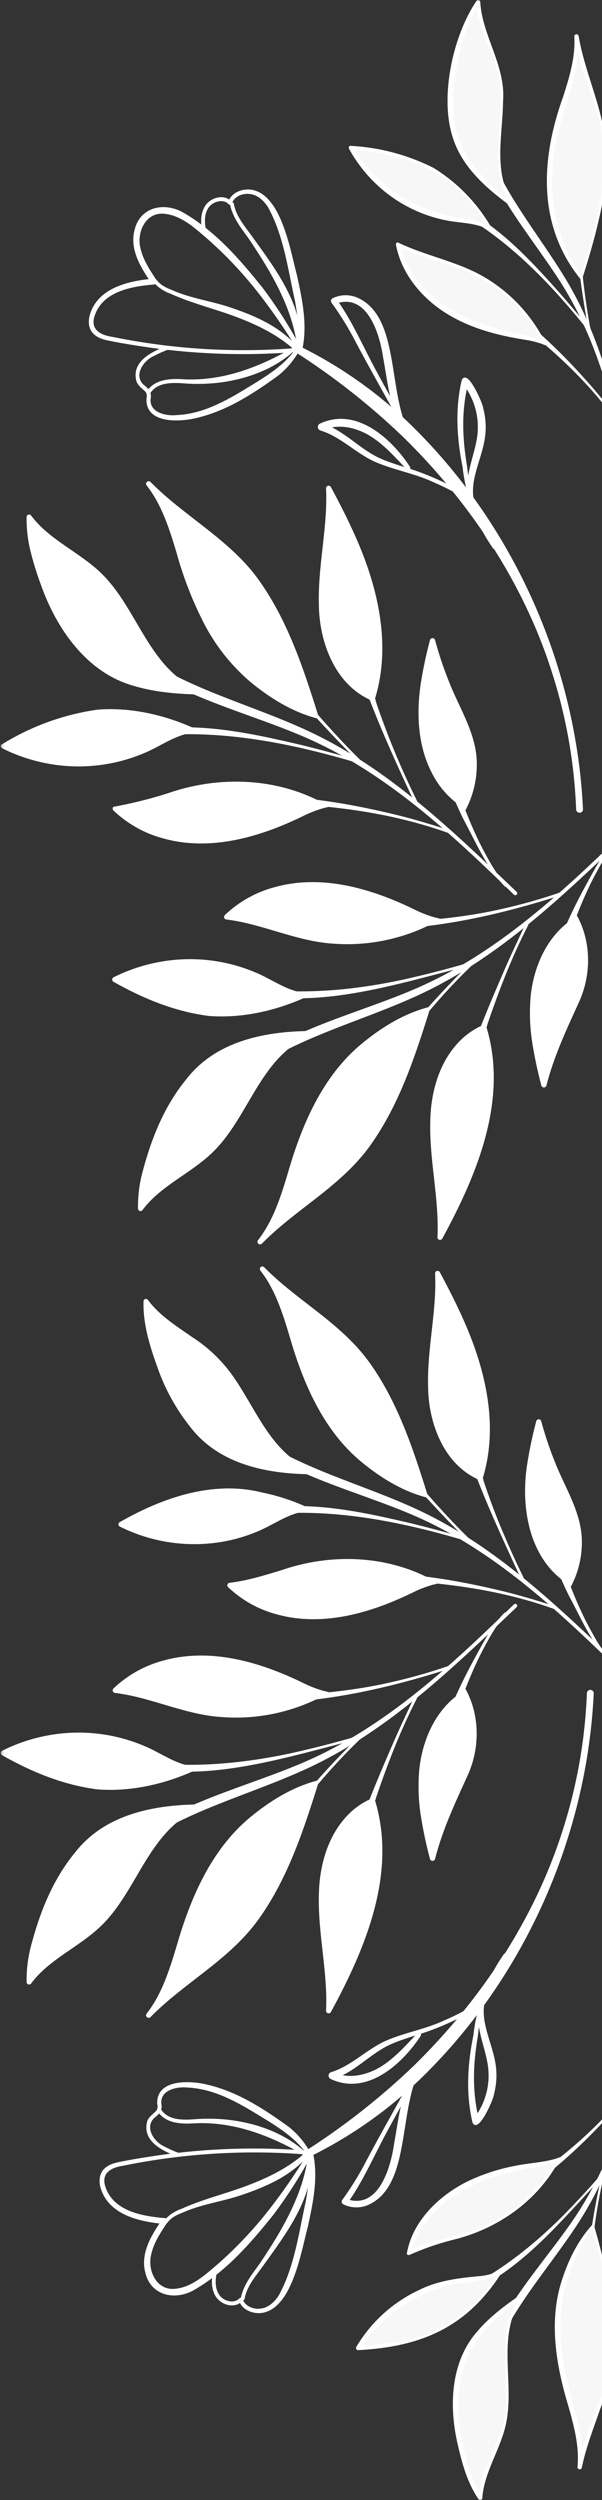 <svg width="202" height="838" viewBox="0 0 202 838" fill="none" xmlns="http://www.w3.org/2000/svg">
<rect x="0" y="0" width="202" height="838" fill="#333333" stroke="none"/>
<mask id="mask0_1_356" style="mask-type:luminance" maskUnits="userSpaceOnUse" x="0" y="0" width="239" height="839">
<path d="M238.626 838.01L238.626 0L0.269 0L0.269 838.01H238.626Z" fill="white"/>
</mask>
<g mask="url(#mask0_1_356)">
<path d="M172.436 299.872C151.521 279.509 129.563 258.984 102.536 247.204C82.321 238.419 59.814 233.661 42.254 219.559C36.33 214.925 31.415 209.131 27.81 202.531C27.735 202.383 27.719 202.212 27.766 202.053C27.812 201.894 27.918 201.758 28.06 201.674C28.203 201.589 28.373 201.563 28.535 201.599C28.696 201.635 28.838 201.731 28.932 201.868C32.997 207.873 38.072 213.129 43.932 217.4C61.611 230.753 83.644 235.8 103.5 245.067C130.513 257.667 152.049 278.667 173.341 298.931C173.405 298.99 173.457 299.061 173.494 299.14C173.53 299.219 173.55 299.305 173.553 299.392C173.556 299.479 173.541 299.566 173.51 299.647C173.479 299.729 173.432 299.803 173.371 299.866C173.311 299.929 173.238 299.979 173.158 300.013C173.078 300.048 172.992 300.066 172.905 300.066C172.818 300.067 172.731 300.05 172.651 300.017C172.57 299.983 172.497 299.934 172.436 299.872Z" fill="white"/>
<path d="M169.318 297.075C163.074 290.58 159.643 282.226 155.418 274.425C151.566 266.451 148.118 258.136 146.774 249.325C146.76 249.208 146.789 249.089 146.855 248.991C146.921 248.893 147.019 248.821 147.134 248.79C147.248 248.759 147.369 248.769 147.476 248.82C147.583 248.871 147.668 248.958 147.716 249.066C152.626 261.314 156.279 274.006 162.565 285.666C164.665 289.506 166.735 293.466 169.975 296.361C170.46 296.77 169.775 297.546 169.312 297.079" fill="white"/>
<path d="M138.984 268.741C131.251 252.31 123.784 235.671 118.291 218.341C116.425 212.566 114.955 206.671 113.891 200.697C113.869 200.576 113.894 200.45 113.96 200.346C114.026 200.242 114.129 200.167 114.248 200.136C114.367 200.104 114.494 200.118 114.603 200.176C114.712 200.233 114.796 200.33 114.837 200.446C116.918 206.146 118.694 211.898 120.477 217.658C122.26 223.418 124.098 229.158 126.026 234.875C129.875 246.323 134.498 257.497 139.862 268.319C140.151 268.871 139.253 269.345 138.982 268.746" fill="white"/>
<path d="M121.695 256.859C102.532 237.406 83.345 216.759 72.044 191.577C71.999 191.464 71.998 191.338 72.04 191.224C72.082 191.11 72.165 191.016 72.273 190.959C72.381 190.903 72.505 190.889 72.623 190.919C72.741 190.949 72.844 191.022 72.911 191.123C83.397 208 95.021 226.53 108.211 241.323C112.756 246.43 117.42 251.442 122.377 256.155C122.835 256.576 122.153 257.329 121.694 256.855" fill="white"/>
<path d="M150.808 279.344C124.708 269.874 96.803 268.723 69.314 268.903C69.193 268.898 69.078 268.848 68.991 268.764C68.904 268.679 68.851 268.565 68.843 268.444C68.835 268.323 68.872 268.204 68.946 268.108C69.021 268.013 69.129 267.948 69.248 267.927C89.919 265.04 110.991 267.92 131.158 272.701C137.905 274.273 144.54 276.272 151.122 278.417C151.24 278.463 151.335 278.552 151.388 278.666C151.442 278.781 151.449 278.911 151.408 279.031C151.367 279.151 151.282 279.25 151.17 279.308C151.058 279.366 150.929 279.379 150.808 279.344Z" fill="white"/>
<path d="M118.061 255.173C92.69 247.766 65.761 243.024 39.523 248.395C39.404 248.415 39.281 248.39 39.179 248.325C39.076 248.26 39.001 248.16 38.968 248.044C38.935 247.927 38.946 247.803 38.998 247.694C39.051 247.585 39.142 247.499 39.254 247.453C58.537 240.522 79.576 244.72 98.92 249.205C105.435 250.705 111.866 252.527 118.32 254.231C118.442 254.268 118.545 254.351 118.607 254.463C118.668 254.575 118.684 254.707 118.65 254.83C118.615 254.953 118.534 255.058 118.424 255.122C118.313 255.186 118.182 255.204 118.058 255.173" fill="white"/>
<path d="M155.895 271.081C159.296 264.675 160.343 257.28 158.856 250.181C157.581 244.199 154.565 238.764 151.988 233.218C149.218 227.258 146.925 221.088 145.128 214.766C142.777 224.446 140.828 234.406 141.828 244.316C142.828 254.226 147.145 264.203 155.228 270.03" fill="white"/>
<path d="M155.464 270.85C163.774 254.966 156.108 243.417 149.415 229.082C147.425 224.497 145.712 219.797 144.283 215.007L145.983 214.973C144.83 219.781 143.931 224.647 143.291 229.55C141.291 243.782 143.855 260.068 155.507 269.635C155.557 269.675 155.599 269.725 155.629 269.782C155.66 269.838 155.679 269.9 155.686 269.964C155.692 270.028 155.686 270.093 155.668 270.154C155.649 270.216 155.619 270.273 155.578 270.323C155.502 270.416 155.395 270.478 155.276 270.497C155.158 270.517 155.037 270.492 154.935 270.429C150.654 267.585 147.195 263.666 144.904 259.065C140.174 249.94 139.704 239.239 141.167 229.265C141.945 224.304 142.984 219.388 144.28 214.537C144.332 214.353 144.442 214.191 144.594 214.075C144.746 213.959 144.932 213.896 145.123 213.895C145.314 213.894 145.5 213.955 145.653 214.069C145.807 214.183 145.919 214.344 145.973 214.527C147.261 219.292 148.833 223.977 150.679 228.555C154.25 237.715 160.279 246.524 159.987 256.779C159.915 261.842 158.662 266.817 156.327 271.31C156.297 271.367 156.256 271.417 156.206 271.458C156.156 271.498 156.099 271.529 156.038 271.548C155.976 271.566 155.912 271.573 155.848 271.566C155.784 271.56 155.722 271.541 155.665 271.511C155.608 271.481 155.558 271.44 155.517 271.39C155.477 271.34 155.446 271.283 155.427 271.222C155.409 271.16 155.402 271.096 155.409 271.032C155.415 270.968 155.434 270.907 155.464 270.85Z" fill="white"/>
<path d="M125.206 234.572C129.046 222.743 128.347 209.79 125.124 197.78C121.901 185.77 116.264 174.551 110.274 163.654C110.791 172.261 109.524 180.854 108.718 189.442C107.912 198.03 107.591 206.83 109.933 215.127C112.275 223.424 117.668 231.236 125.591 234.635" fill="white"/>
<path d="M124.741 234.42C132.614 210.108 121.566 185.02 109.513 164.07L111.133 163.602C112.05 176.742 108.933 189.578 109.285 202.312C109.403 214.72 114.035 228.374 125.78 234.184C125.889 234.241 125.973 234.338 126.014 234.454C126.056 234.57 126.051 234.698 126.003 234.812C125.954 234.925 125.865 235.016 125.752 235.067C125.639 235.117 125.512 235.123 125.395 235.084C112.533 230.09 107.027 215.226 106.995 202.369C106.68 189.199 110.032 176.489 109.405 163.706C109.396 163.511 109.453 163.32 109.566 163.162C109.68 163.004 109.843 162.888 110.03 162.834C110.217 162.78 110.416 162.79 110.597 162.863C110.777 162.936 110.927 163.068 111.024 163.237C113.97 168.724 116.824 174.28 119.338 179.998C126.883 196.962 131.463 216.536 125.668 234.724C125.624 234.842 125.537 234.939 125.423 234.995C125.31 235.05 125.179 235.059 125.059 235.02C124.939 234.982 124.838 234.898 124.778 234.787C124.719 234.675 124.704 234.545 124.738 234.424" fill="white"/>
<path d="M106.296 239.942C101.241 223.286 94.289 203.094 82.704 190.106C73.125 179.371 60.004 172.381 49.879 162.159C56.717 170.719 59.091 181.869 62.579 192.253C65.986 202.399 70.679 212.226 77.458 220.509C84.237 228.792 95.97 237.268 106.241 240.266" fill="white"/>
<path d="M105.829 240.084C101.087 224.464 95.703 208.624 86.154 195.242C81.433 188.542 75.028 183.305 68.525 178.342C61.995 173.385 55.195 168.642 49.261 162.776L50.561 161.617C61.096 175.171 61.9 193.099 70.345 207.628C77.904 222.487 90.765 233.967 106.383 239.798C106.507 239.834 106.612 239.919 106.675 240.033C106.737 240.146 106.752 240.28 106.715 240.405C106.679 240.529 106.595 240.634 106.481 240.696C106.367 240.759 106.233 240.773 106.109 240.737C97.886 238.521 90.536 233.946 84.018 228.577C77.538 223.043 72.204 216.293 68.318 208.709C64.49 201.188 61.438 193.298 59.208 185.159C56.808 177.204 54.275 169.159 49.193 162.696C49.06 162.52 49 162.301 49.022 162.082C49.045 161.863 49.149 161.66 49.315 161.515C49.48 161.37 49.695 161.293 49.915 161.299C50.135 161.305 50.345 161.394 50.502 161.548C61.957 173.217 77.382 180.999 86.988 194.638C96.599 208.181 101.852 224.118 106.769 239.8C106.8 239.922 106.783 240.052 106.721 240.162C106.659 240.272 106.557 240.354 106.436 240.391C106.316 240.428 106.185 240.416 106.073 240.359C105.96 240.302 105.874 240.203 105.832 240.084" fill="white"/>
<path d="M65.597 231.307C57.845 227.841 52.441 220.671 48.019 213.422C43.597 206.173 39.7 198.422 33.567 192.546C26.167 185.459 15.891 181.501 9.767 173.287C9.617 179.459 11.214 185.54 13.167 191.397C17.655 204.829 24.779 218.321 37.059 225.379C46.266 230.669 57.244 231.701 67.844 232.342" fill="white"/>
<path d="M65.396 231.753C49.096 224.131 45.378 204.521 33.101 192.878C25.576 185.878 15.59 182.195 9.101 173.778L10.595 173.304C10.504 180.884 13.003 188.304 15.717 195.439C21.054 209.459 30.354 223.239 45.292 227.831C52.477 230.298 60.198 231.072 67.876 231.851C68.004 231.861 68.123 231.92 68.207 232.017C68.292 232.114 68.335 232.241 68.327 232.369C68.319 232.497 68.26 232.617 68.165 232.703C68.069 232.788 67.943 232.833 67.815 232.827C60.085 232.662 52.225 232.139 44.642 229.827C29.021 225.351 18.992 210.763 13.784 196.176C12.411 192.516 11.247 188.782 10.299 184.99C9.322 181.156 8.863 177.208 8.934 173.252C8.942 173.08 9.003 172.916 9.108 172.78C9.213 172.645 9.357 172.545 9.521 172.494C9.685 172.443 9.861 172.444 10.024 172.497C10.187 172.549 10.33 172.651 10.434 172.788C16.444 180.922 26.612 185.024 33.876 192.066C46.033 203.725 49.684 223.4 65.797 230.857C66.367 231.091 65.989 232.033 65.397 231.75" fill="white"/>
<path d="M65.885 244.993C56.363 240.193 41.337 236.893 30.817 238.631C20.297 240.369 10.35 244.699 1.134 250.059C8.735 253.734 17.053 255.686 25.495 255.778C33.937 255.869 42.295 254.098 49.974 250.589C55.121 248.189 60.208 244.94 65.885 244.989" fill="white"/>
<path d="M65.664 245.429C55.509 240.422 44.22 238.16 32.92 238.87C21.734 240.294 11.204 245.094 1.564 250.801L1.512 249.29C6.52 251.653 11.854 253.25 17.337 254.028C28.32 255.647 39.538 254.105 49.677 249.583C54.777 247.35 60.044 244.153 65.887 244.501C66.013 244.508 66.132 244.563 66.218 244.654C66.305 244.746 66.352 244.868 66.351 244.994C66.35 245.12 66.3 245.241 66.213 245.332C66.124 245.422 66.005 245.475 65.879 245.48C60.251 245.78 55.531 249.012 50.555 251.458C40.114 256.407 28.406 258.032 17.012 256.114C11.358 255.177 5.878 253.396 0.754 250.829C0.652 250.781 0.56 250.712 0.485 250.628C0.409 250.544 0.351 250.446 0.314 250.34C0.277 250.233 0.261 250.12 0.268 250.007C0.275 249.895 0.304 249.784 0.354 249.683C10.226 243.51 21.285 239.48 32.815 237.854C44.26 237.021 55.763 239.73 66.102 244.554C66.216 244.614 66.301 244.716 66.34 244.838C66.38 244.961 66.369 245.093 66.311 245.208C66.254 245.323 66.153 245.41 66.031 245.452C65.91 245.493 65.777 245.485 65.661 245.429" fill="white"/>
<path d="M109.347 270.246C96.783 263.187 82.128 260.794 67.971 263.489C58.057 265.414 48.688 269.804 38.671 271.054C46.251 278.354 57.079 281.661 67.605 281.602C78.131 281.543 88.424 278.393 98.084 274.212C102.09 272.479 106.084 270.541 110.409 269.912" fill="white"/>
<path d="M109.105 270.671C98.503 264.685 86.332 262.062 74.205 263.151C61.954 264.113 50.968 270.24 38.776 271.907L39.269 270.431C43.864 274.629 49.451 277.588 55.505 279.031C67.699 282.196 80.522 279.731 92.195 275.482C98.231 273.495 103.895 270.135 110.337 269.425C110.401 269.418 110.465 269.425 110.527 269.443C110.588 269.462 110.646 269.492 110.695 269.533C110.745 269.574 110.786 269.624 110.817 269.681C110.847 269.738 110.866 269.8 110.872 269.864C110.881 269.984 110.847 270.105 110.774 270.202C110.702 270.299 110.596 270.366 110.478 270.392C107.427 271.083 104.472 272.143 101.678 273.549C87.393 280.518 70.802 285.442 54.962 281.079C48.623 279.428 42.81 276.191 38.068 271.673C37.985 271.594 37.919 271.5 37.873 271.396C37.827 271.291 37.803 271.179 37.8 271.065C37.798 270.951 37.819 270.838 37.86 270.732C37.902 270.626 37.965 270.529 38.044 270.448C44.172 269.332 50.223 267.829 56.161 265.948C73.556 259.86 93.409 260.548 109.588 269.821C109.693 269.888 109.769 269.994 109.799 270.116C109.829 270.237 109.811 270.366 109.749 270.475C109.687 270.584 109.586 270.665 109.466 270.701C109.346 270.738 109.217 270.726 109.105 270.671Z" fill="white"/>
<path d="M210.718 279.47C189.428 299.734 167.89 320.736 140.877 333.334C121.022 342.599 98.986 347.65 81.309 361.001C75.449 365.273 70.374 370.528 66.309 376.533C66.218 376.675 66.075 376.776 65.911 376.815C65.746 376.854 65.574 376.827 65.428 376.742C65.283 376.656 65.177 376.517 65.131 376.355C65.086 376.192 65.105 376.019 65.185 375.87C68.79 369.271 73.706 363.477 79.629 358.844C97.191 344.744 119.696 339.982 139.911 331.197C166.939 319.417 188.894 298.897 209.811 278.529C209.872 278.467 209.945 278.418 210.026 278.385C210.106 278.351 210.193 278.334 210.28 278.335C210.367 278.336 210.453 278.354 210.533 278.388C210.613 278.422 210.686 278.472 210.746 278.535C210.807 278.598 210.854 278.672 210.885 278.754C210.916 278.835 210.931 278.922 210.928 279.009C210.925 279.096 210.905 279.182 210.869 279.261C210.832 279.34 210.78 279.411 210.716 279.47" fill="white"/>
<path d="M207.361 282.047C204.12 284.936 202.054 288.902 199.949 292.742C193.664 304.398 190.011 317.088 185.102 329.342C185.049 329.445 184.963 329.526 184.858 329.572C184.753 329.618 184.634 329.627 184.524 329.596C184.413 329.566 184.316 329.498 184.249 329.404C184.182 329.31 184.15 329.196 184.158 329.081C186.276 315.872 192.611 303.813 199.042 292.25C201.181 288.402 203.429 284.483 206.698 281.333C207.152 280.889 207.857 281.619 207.361 282.052" fill="white"/>
<path d="M177.249 310.091C166.115 331.639 160.019 355.121 152.223 377.963C152.178 378.075 152.094 378.166 151.986 378.22C151.879 378.274 151.755 378.287 151.639 378.256C151.522 378.225 151.421 378.153 151.355 378.053C151.288 377.952 151.26 377.831 151.277 377.712C154.503 359.77 161.59 342.812 168.803 326.173C171.189 320.607 173.803 315.143 176.368 309.663C176.625 309.094 177.551 309.507 177.248 310.09" fill="white"/>
<path d="M159.757 322.244C140 340.712 124.331 364.273 110.291 387.281C110.223 387.382 110.121 387.455 110.003 387.485C109.885 387.515 109.76 387.5 109.652 387.443C109.544 387.387 109.461 387.292 109.419 387.178C109.377 387.064 109.378 386.938 109.423 386.825C117.728 367.867 131.082 351.653 144.823 336.388C149.403 331.275 154.223 326.388 159.078 321.542C159.512 321.099 160.244 321.794 159.761 322.242" fill="white"/>
<path d="M188.499 299.985C162.26 308.412 134.224 314.133 106.624 310.476C106.504 310.455 106.397 310.39 106.322 310.294C106.247 310.198 106.21 310.078 106.218 309.957C106.227 309.836 106.28 309.722 106.367 309.637C106.454 309.552 106.569 309.503 106.691 309.498C127.332 309.436 148.08 309.298 168.302 304.692C175.032 303.193 181.67 301.312 188.186 299.057C188.767 298.84 189.13 299.791 188.501 299.984" fill="white"/>
<path d="M155.696 324.171C130.312 330.562 102.48 339.848 76.628 330.947C76.515 330.902 76.423 330.816 76.37 330.707C76.316 330.597 76.305 330.472 76.338 330.355C76.372 330.238 76.448 330.138 76.551 330.073C76.654 330.009 76.777 329.985 76.897 330.006C96.478 333.96 116.654 332.461 136.061 328.187C142.556 326.71 149.029 325.093 155.433 323.228C155.557 323.196 155.688 323.215 155.799 323.279C155.909 323.343 155.99 323.448 156.025 323.571C156.059 323.694 156.043 323.826 155.982 323.938C155.92 324.05 155.817 324.133 155.695 324.17" fill="white"/>
<path d="M193.272 307.323C196.673 313.729 197.72 321.124 196.233 328.223C194.958 334.205 191.942 339.64 189.365 345.186C186.596 351.146 184.302 357.316 182.505 363.638C180.154 353.958 178.205 343.998 179.205 334.088C180.205 324.178 184.522 314.201 192.605 308.374" fill="white"/>
<path d="M193.705 307.09C198.529 316.067 198.393 327.12 194.119 336.25C189.978 345.299 185.807 354.224 183.35 363.875C183.296 364.061 183.182 364.224 183.026 364.339C182.87 364.454 182.681 364.514 182.487 364.511C182.293 364.507 182.106 364.439 181.955 364.318C181.803 364.197 181.696 364.029 181.65 363.841C180.357 358.996 179.319 354.087 178.542 349.133C177.784 344.119 177.622 339.033 178.059 333.981C179.067 323.961 183.608 313.556 192.309 307.973C192.414 307.905 192.542 307.88 192.665 307.904C192.788 307.927 192.898 307.997 192.971 308.099C193.044 308.201 193.076 308.327 193.059 308.451C193.042 308.575 192.979 308.688 192.881 308.767C185.255 314.991 181.313 324.604 180.339 334.21C179.339 344.01 181.184 353.856 183.356 363.427L181.656 363.395C183.085 358.604 184.799 353.903 186.788 349.316C193.488 334.995 201.146 323.409 192.837 307.55C192.519 307.01 193.412 306.507 193.7 307.089" fill="white"/>
<path d="M162.583 343.831C166.423 355.66 165.724 368.613 162.501 380.623C159.278 392.633 153.644 403.852 147.648 414.748C148.165 406.141 146.898 397.548 146.093 388.96C145.288 380.372 144.964 371.572 147.306 363.275C149.648 354.978 155.037 347.163 162.965 343.763" fill="white"/>
<path d="M163.049 343.679C170.791 368.279 160.116 393.679 148.405 415.164C148.309 415.334 148.159 415.466 147.978 415.54C147.798 415.613 147.598 415.624 147.41 415.57C147.223 415.516 147.06 415.4 146.946 415.241C146.833 415.083 146.776 414.89 146.786 414.696C147.414 401.913 144.062 389.203 144.376 376.033C144.504 366.249 147.312 355.823 154.487 348.733C156.847 346.377 159.667 344.534 162.772 343.318C162.891 343.267 163.026 343.265 163.146 343.313C163.267 343.362 163.363 343.456 163.414 343.575C163.465 343.695 163.467 343.829 163.419 343.95C163.37 344.07 163.276 344.167 163.157 344.218C151.411 350.033 146.782 363.681 146.662 376.092C146.305 388.826 149.427 401.663 148.51 414.801L146.89 414.333C158.941 393.391 169.99 368.29 162.118 343.984C161.906 343.398 162.867 343.057 163.048 343.684" fill="white"/>
<path d="M143.674 338.461C138.616 355.112 131.667 375.309 120.082 388.295C110.503 399.032 97.382 406.021 87.257 416.242C94.095 407.684 96.468 396.533 99.957 386.148C103.364 376.002 108.057 366.177 114.836 357.892C121.615 349.607 133.348 341.133 143.624 338.135" fill="white"/>
<path d="M144.141 338.604C139.226 354.284 133.973 370.222 124.362 383.766C119.55 390.566 113.201 396.066 106.725 401.129C100.244 406.212 93.572 411.041 87.876 416.856C87.719 417.013 87.507 417.104 87.285 417.11C87.062 417.117 86.846 417.038 86.68 416.89C86.514 416.742 86.411 416.536 86.391 416.315C86.372 416.093 86.438 415.873 86.576 415.698C91.651 409.233 94.186 401.198 96.583 393.245C101.183 377.215 108.17 360.725 121.397 349.828C127.914 344.457 135.265 339.882 143.486 337.666C143.61 337.63 143.744 337.644 143.858 337.707C143.972 337.769 144.056 337.874 144.092 337.999C144.129 338.123 144.114 338.257 144.052 338.371C143.989 338.484 143.884 338.569 143.76 338.605C118.58 347.832 105.632 369.105 98.63 393.881C96.098 401.801 93.382 410.068 87.937 416.787L86.637 415.628C92.572 409.764 99.371 405.019 105.901 400.062C112.406 395.098 118.808 389.862 123.532 383.162C133.08 369.781 138.463 353.94 143.206 338.32C143.364 337.728 144.347 337.983 144.141 338.604Z" fill="white"/>
<path d="M102.974 347.094C95.222 350.56 89.818 357.73 85.396 364.979C80.974 372.228 77.077 379.979 70.944 385.855C63.544 392.942 53.268 396.9 47.144 405.114C46.994 398.942 48.591 392.861 50.544 387.004C55.032 373.572 62.156 360.079 74.436 353.022C83.643 347.732 94.621 346.7 105.221 346.059" fill="white"/>
<path d="M103.173 347.542C87.055 355.003 83.411 374.671 71.25 386.333C63.988 393.376 53.818 397.479 47.808 405.611C47.706 405.751 47.562 405.855 47.397 405.909C47.233 405.962 47.055 405.963 46.89 405.91C46.725 405.858 46.581 405.755 46.477 405.616C46.374 405.477 46.317 405.309 46.314 405.136C46.243 401.184 46.702 397.239 47.677 393.408C50.623 382.037 54.977 370.898 62.55 361.708C72.72 348.608 89.602 345.578 105.194 345.573C105.322 345.568 105.447 345.614 105.542 345.7C105.637 345.786 105.694 345.905 105.702 346.033C105.71 346.161 105.667 346.287 105.583 346.384C105.499 346.481 105.381 346.541 105.253 346.551C90.079 347.768 74.195 350.564 64.293 363.172C59.393 368.955 55.898 375.852 53.093 382.961C50.379 390.1 47.88 397.516 47.971 405.096L46.471 404.622C52.963 396.207 62.947 392.532 70.471 385.522C82.744 373.882 86.471 354.266 102.766 346.647C102.884 346.594 103.019 346.59 103.14 346.636C103.261 346.683 103.359 346.775 103.412 346.894C103.465 347.012 103.469 347.147 103.423 347.268C103.377 347.389 103.284 347.487 103.166 347.54" fill="white"/>
<path d="M103.261 333.41C93.739 338.21 78.713 341.51 68.193 339.77C57.673 338.03 47.726 333.702 38.51 328.342C46.111 324.667 54.429 322.715 62.871 322.623C71.313 322.531 79.671 324.303 87.35 327.812C92.497 330.212 97.584 333.461 103.261 333.412" fill="white"/>
<path d="M103.481 333.848C93.143 338.672 81.639 341.379 70.194 340.548C58.774 339.136 47.994 334.701 38.079 329.084C37.945 329.006 37.834 328.893 37.759 328.757C37.684 328.621 37.647 328.467 37.652 328.312C37.658 328.157 37.705 328.006 37.789 327.875C37.873 327.745 37.992 327.64 38.131 327.571C43.255 325.006 48.735 323.225 54.388 322.288C65.782 320.368 77.491 321.994 87.931 326.944C92.907 329.389 97.631 332.625 103.256 332.922C103.38 332.929 103.497 332.983 103.583 333.073C103.669 333.163 103.718 333.283 103.719 333.407C103.72 333.532 103.673 333.652 103.589 333.744C103.504 333.835 103.388 333.891 103.264 333.9C97.419 334.25 92.152 331.053 87.052 328.818C79.468 325.428 71.246 323.7 62.939 323.751C54.631 323.802 46.431 325.63 38.889 329.112L38.941 327.599C43.765 330.517 48.815 333.046 54.041 335.162C59.249 337.309 64.712 338.777 70.295 339.532C81.595 340.242 92.884 337.98 103.039 332.973C103.588 332.673 104.07 333.573 103.48 333.846" fill="white"/>
<path d="M146.723 308.157C134.159 315.216 119.504 317.61 105.347 314.914C95.433 312.989 86.066 308.599 76.047 307.349C83.626 300.049 94.453 296.742 104.98 296.801C115.507 296.86 125.799 300.01 135.459 304.191C139.465 305.924 143.459 307.863 147.784 308.491" fill="white"/>
<path d="M146.961 308.583C136.156 314.597 123.811 317.274 111.486 316.278C99.255 315.448 87.965 309.652 75.934 308.206C75.773 308.185 75.621 308.119 75.496 308.016C75.371 307.912 75.277 307.776 75.226 307.622C75.174 307.468 75.167 307.302 75.205 307.145C75.243 306.987 75.325 306.843 75.441 306.729C80.183 302.211 85.996 298.974 92.335 297.323C108.179 292.962 124.766 297.883 139.051 304.853C141.845 306.258 144.8 307.318 147.851 308.01C147.979 308.029 148.095 308.098 148.173 308.202C148.25 308.306 148.283 308.436 148.264 308.565C148.246 308.693 148.177 308.809 148.073 308.886C147.969 308.964 147.838 308.997 147.71 308.978C141.266 308.27 135.604 304.908 129.568 302.921C117.897 298.672 105.068 296.207 92.878 299.374C86.824 300.816 81.236 303.776 76.642 307.974L76.151 306.498C82.308 307.346 88.151 309.31 93.936 311.171C110.983 317.582 130.589 316.986 146.481 307.735C147.013 307.405 147.543 308.284 146.964 308.586" fill="white"/>
<path d="M173.34 538.719C152.05 558.983 130.512 579.985 103.499 592.583C83.644 601.847 61.61 606.899 43.931 620.25C38.072 624.522 32.996 629.777 28.931 635.782C28.84 635.924 28.697 636.025 28.533 636.064C28.369 636.103 28.196 636.076 28.05 635.991C27.905 635.905 27.799 635.766 27.753 635.604C27.708 635.441 27.727 635.268 27.807 635.119C31.414 628.521 36.33 622.728 42.254 618.096C59.816 603.996 82.321 599.235 102.536 590.45C129.564 578.67 151.519 558.15 172.436 537.782C172.497 537.72 172.57 537.671 172.651 537.638C172.731 537.604 172.818 537.587 172.905 537.588C172.992 537.588 173.078 537.607 173.158 537.641C173.238 537.675 173.311 537.725 173.371 537.788C173.432 537.851 173.479 537.925 173.51 538.007C173.541 538.088 173.556 538.175 173.553 538.262C173.55 538.349 173.53 538.435 173.494 538.514C173.457 538.593 173.405 538.664 173.341 538.723" fill="white"/>
<path d="M169.983 541.295C166.742 544.184 164.676 548.148 162.571 551.99C156.286 563.646 152.633 576.336 147.724 588.59C147.671 588.693 147.585 588.774 147.48 588.82C147.375 588.866 147.256 588.875 147.146 588.844C147.035 588.814 146.938 588.746 146.871 588.652C146.804 588.558 146.772 588.444 146.78 588.329C148.898 575.119 155.233 563.061 161.664 551.498C163.803 547.65 166.051 543.731 169.32 540.581C169.774 540.137 170.479 540.867 169.983 541.299" fill="white"/>
<path d="M139.868 569.341C128.734 590.889 122.638 614.371 114.844 637.213C114.798 637.324 114.714 637.415 114.607 637.468C114.499 637.521 114.376 637.534 114.26 637.503C114.144 637.472 114.044 637.4 113.977 637.301C113.91 637.201 113.881 637.081 113.897 636.962C117.124 619.019 124.21 602.062 131.423 585.423C133.809 579.857 136.423 574.393 138.988 568.913C139.245 568.344 140.171 568.758 139.868 569.341Z" fill="white"/>
<path d="M122.379 581.494C102.623 599.962 86.953 623.523 72.913 646.531C72.845 646.631 72.742 646.702 72.625 646.732C72.507 646.761 72.383 646.746 72.276 646.69C72.169 646.633 72.086 646.539 72.044 646.426C72.001 646.313 72.002 646.188 72.046 646.075C80.346 627.117 93.703 610.903 107.44 595.637C112.02 590.525 116.84 585.642 121.695 580.793C122.129 580.35 122.859 581.045 122.378 581.493" fill="white"/>
<path d="M151.123 559.233C124.884 567.66 96.847 573.38 69.248 569.724C69.128 569.703 69.021 569.638 68.946 569.542C68.871 569.447 68.834 569.327 68.842 569.205C68.85 569.084 68.903 568.97 68.99 568.885C69.077 568.801 69.192 568.751 69.314 568.746C89.955 568.684 110.703 568.546 130.925 563.94C137.655 562.441 144.293 560.56 150.809 558.305C151.39 558.088 151.753 559.039 151.124 559.232" fill="white"/>
<path d="M118.32 583.421C92.978 589.808 65.052 599.098 39.252 590.197C39.139 590.152 39.047 590.066 38.993 589.957C38.94 589.847 38.929 589.722 38.962 589.605C38.996 589.488 39.071 589.388 39.175 589.323C39.278 589.259 39.401 589.235 39.521 589.256C59.102 593.21 79.278 591.711 98.685 587.437C105.18 585.96 111.653 584.343 118.057 582.478C118.181 582.446 118.312 582.465 118.423 582.529C118.533 582.593 118.614 582.698 118.648 582.821C118.683 582.944 118.667 583.076 118.606 583.188C118.544 583.3 118.441 583.383 118.319 583.42" fill="white"/>
<path d="M155.895 566.571C159.296 572.977 160.343 580.372 158.856 587.471C157.581 593.453 154.565 598.888 151.988 604.434C149.218 610.394 146.925 616.564 145.128 622.886C142.777 613.208 140.828 603.246 141.828 593.336C142.828 583.426 147.145 573.449 155.228 567.622" fill="white"/>
<path d="M156.328 566.34C161.152 575.317 161.016 586.37 156.742 595.5C152.601 604.549 148.43 613.474 145.973 623.125C145.919 623.311 145.805 623.474 145.649 623.589C145.493 623.704 145.304 623.764 145.11 623.761C144.916 623.757 144.729 623.689 144.578 623.568C144.426 623.447 144.319 623.279 144.273 623.091C142.98 618.246 141.942 613.337 141.165 608.383C140.407 603.369 140.245 598.283 140.682 593.231C141.69 583.211 146.231 572.806 154.932 567.223C155.037 567.155 155.165 567.13 155.288 567.154C155.411 567.177 155.521 567.247 155.594 567.349C155.667 567.451 155.699 567.577 155.682 567.701C155.665 567.825 155.602 567.938 155.504 568.017C147.878 574.241 143.936 583.854 142.962 593.46C141.962 603.26 143.807 613.106 145.979 622.677L144.279 622.645C145.708 617.854 147.422 613.153 149.411 608.566C156.111 594.245 163.771 582.659 155.46 566.8C155.142 566.26 156.035 565.757 156.323 566.339" fill="white"/>
<path d="M125.206 603.081C129.046 614.91 128.347 627.863 125.124 639.873C121.901 651.883 116.264 663.102 110.274 673.998C110.791 665.391 109.524 656.798 108.718 648.21C107.912 639.622 107.591 630.822 109.933 622.525C112.275 614.228 117.668 606.414 125.591 603.017" fill="white"/>
<path d="M125.67 602.93C133.412 627.53 122.737 652.93 111.026 674.415C110.93 674.584 110.78 674.717 110.599 674.791C110.419 674.864 110.219 674.875 110.031 674.821C109.844 674.767 109.681 674.651 109.567 674.492C109.454 674.334 109.397 674.141 109.407 673.947C110.035 661.164 106.683 648.447 106.997 635.284C107.125 625.5 109.933 615.074 117.108 607.984C119.467 605.628 122.288 603.784 125.393 602.569C125.512 602.518 125.647 602.516 125.768 602.564C125.888 602.613 125.984 602.707 126.035 602.826C126.086 602.946 126.088 603.08 126.04 603.201C125.991 603.321 125.897 603.418 125.778 603.469C114.032 609.282 109.403 622.932 109.283 635.343C108.926 648.075 112.048 660.912 111.131 674.052L109.511 673.584C121.562 652.642 132.611 627.541 124.739 603.234C124.705 603.112 124.72 602.982 124.779 602.871C124.839 602.76 124.94 602.676 125.06 602.637C125.18 602.599 125.311 602.608 125.424 602.663C125.538 602.718 125.625 602.815 125.669 602.934" fill="white"/>
<path d="M106.296 597.711C101.238 614.362 94.289 634.559 82.704 647.545C73.125 658.282 60.004 665.271 49.879 675.492C56.717 666.934 59.091 655.783 62.579 645.398C65.986 635.252 70.679 625.427 77.458 617.142C84.237 608.857 95.97 600.383 106.241 597.385" fill="white"/>
<path d="M106.763 597.856C101.848 613.536 96.593 629.474 86.984 643.018C82.172 649.818 75.823 655.318 69.347 660.381C62.866 665.463 56.194 670.293 50.498 676.109C50.34 676.266 50.129 676.357 49.907 676.363C49.684 676.37 49.468 676.291 49.302 676.143C49.136 675.995 49.033 675.789 49.013 675.568C48.994 675.346 49.06 675.125 49.198 674.951C54.273 668.486 56.808 660.451 59.205 652.498C63.805 636.468 70.792 619.978 84.019 609.08C90.536 603.711 97.887 599.136 106.108 596.92C106.232 596.884 106.366 596.898 106.48 596.961C106.594 597.023 106.678 597.128 106.714 597.252C106.751 597.377 106.736 597.511 106.674 597.625C106.611 597.738 106.506 597.823 106.382 597.859C81.202 607.085 68.254 628.359 61.254 653.133C58.72 661.055 56.004 669.322 50.559 676.04L49.259 674.881C55.195 669.019 61.993 664.272 68.523 659.315C75.028 654.351 81.43 649.115 86.154 642.415C95.703 629.033 101.086 613.195 105.829 597.573C105.987 596.981 106.971 597.237 106.765 597.857" fill="white"/>
<path d="M65.597 606.345C57.845 609.811 52.441 616.981 48.019 624.23C43.597 631.479 39.7 639.23 33.567 645.106C26.167 652.193 15.891 656.151 9.767 664.365C9.617 658.193 11.214 652.112 13.167 646.255C17.655 632.823 24.779 619.331 37.059 612.274C46.266 606.982 57.244 605.951 67.844 605.31" fill="white"/>
<path d="M65.797 606.792C49.679 614.253 46.035 633.921 33.874 645.583C26.612 652.625 16.442 656.729 10.432 664.861C10.329 665 10.186 665.104 10.021 665.157C9.857 665.21 9.68 665.211 9.515 665.159C9.351 665.106 9.206 665.004 9.103 664.865C8.999 664.727 8.942 664.56 8.938 664.387C8.867 660.435 9.326 656.491 10.301 652.661C13.247 641.29 17.601 630.149 25.174 620.961C35.344 607.861 52.226 604.831 67.818 604.826C67.946 604.821 68.071 604.866 68.166 604.952C68.261 605.038 68.318 605.158 68.326 605.286C68.334 605.414 68.291 605.54 68.207 605.637C68.123 605.734 68.005 605.794 67.877 605.804C52.757 607.004 36.762 609.849 26.917 622.425C22.017 628.208 18.522 635.104 15.717 642.214C13.003 649.353 10.504 656.769 10.595 664.351L9.095 663.875C15.587 655.46 25.573 651.784 33.095 644.775C45.368 633.135 49.095 613.519 65.39 605.9C65.508 605.847 65.643 605.843 65.764 605.889C65.885 605.936 65.983 606.028 66.036 606.147C66.09 606.265 66.093 606.4 66.047 606.521C66.001 606.642 65.908 606.74 65.79 606.793" fill="white"/>
<path d="M65.885 592.658C56.363 597.458 41.337 600.758 30.817 599.018C20.297 597.278 10.35 592.95 1.134 587.588C8.735 583.914 17.053 581.961 25.495 581.87C33.937 581.779 42.295 583.551 49.974 587.06C55.121 589.46 60.208 592.709 65.885 592.66" fill="white"/>
<path d="M66.103 593.096C55.765 597.918 44.261 600.627 32.817 599.796C21.395 598.384 10.617 593.949 0.701 588.332C0.567 588.254 0.457 588.14 0.382 588.005C0.307 587.869 0.27 587.715 0.275 587.56C0.281 587.405 0.328 587.254 0.412 587.124C0.496 586.993 0.614 586.888 0.753 586.819C5.877 584.253 11.358 582.472 17.012 581.536C28.405 579.616 40.113 581.242 50.553 586.192C55.529 588.639 60.253 591.871 65.878 592.169C66.004 592.173 66.124 592.227 66.212 592.317C66.299 592.407 66.349 592.528 66.35 592.655C66.351 592.781 66.303 592.902 66.217 592.994C66.13 593.086 66.012 593.141 65.886 593.148C60.041 593.496 54.774 590.301 49.674 588.066C42.09 584.676 33.868 582.949 25.561 582.999C17.254 583.05 9.053 584.877 1.511 588.359L1.563 586.848C6.387 589.766 11.437 592.295 16.663 594.411C21.871 596.558 27.334 598.026 32.917 598.781C44.217 599.491 55.506 597.229 65.661 592.222C66.211 591.922 66.692 592.822 66.102 593.095" fill="white"/>
<path d="M109.347 567.407C96.783 574.466 82.128 576.859 67.971 574.164C58.057 572.237 48.688 567.847 38.671 566.599C46.251 559.299 57.079 555.99 67.605 556.049C78.131 556.108 88.424 559.259 98.084 563.439C102.09 565.172 106.084 567.109 110.409 567.739" fill="white"/>
<path d="M109.587 567.827C98.782 573.84 86.438 576.518 74.112 575.522C61.879 574.692 50.591 568.896 38.56 567.45C38.399 567.429 38.247 567.363 38.122 567.259C37.997 567.156 37.903 567.019 37.852 566.865C37.8 566.711 37.793 566.546 37.831 566.388C37.869 566.23 37.951 566.086 38.067 565.973C42.809 561.454 48.623 558.217 54.961 556.567C70.803 552.206 87.392 557.127 101.677 564.097C104.471 565.502 107.426 566.562 110.477 567.254C110.601 567.277 110.711 567.347 110.785 567.45C110.858 567.553 110.889 567.68 110.871 567.805C110.853 567.93 110.787 568.043 110.687 568.121C110.587 568.198 110.462 568.234 110.336 568.221C103.892 567.513 98.23 564.151 92.194 562.164C80.523 557.914 67.694 555.45 55.504 558.617C49.45 560.059 43.862 563.018 39.268 567.217L38.777 565.741C44.934 566.587 50.777 568.553 56.562 570.414C73.609 576.825 93.215 576.229 109.107 566.978C109.639 566.648 110.169 567.527 109.59 567.829" fill="white"/>
<path d="M207.359 559.441C186.994 539.615 165.615 519.63 139.3 508.161C119.618 499.606 97.7 494.974 80.607 481.242C74.839 476.731 70.054 471.089 66.544 464.663C66.471 464.518 66.455 464.352 66.501 464.197C66.546 464.041 66.649 463.909 66.789 463.827C66.928 463.745 67.093 463.719 67.251 463.755C67.409 463.79 67.547 463.885 67.638 464.019C71.595 469.865 76.534 474.982 82.238 479.142C99.45 492.142 120.903 497.059 140.238 506.079C166.538 518.345 187.508 538.794 208.238 558.525C208.301 558.582 208.351 558.651 208.387 558.728C208.423 558.805 208.443 558.888 208.445 558.973C208.448 559.058 208.434 559.143 208.404 559.222C208.373 559.301 208.327 559.374 208.268 559.435C208.21 559.496 208.139 559.545 208.061 559.578C207.983 559.612 207.899 559.629 207.814 559.63C207.729 559.63 207.645 559.614 207.567 559.581C207.488 559.548 207.417 559.5 207.358 559.44" fill="white"/>
<path d="M204.324 556.718C198.245 550.395 194.903 542.261 190.796 534.666C187.045 526.902 183.689 518.806 182.378 510.228C182.364 510.113 182.392 509.997 182.456 509.901C182.52 509.805 182.617 509.736 182.728 509.705C182.839 509.674 182.958 509.684 183.062 509.734C183.167 509.783 183.25 509.868 183.297 509.974C188.077 521.9 191.636 534.258 197.756 545.605C199.804 549.344 201.814 553.205 204.971 556.019C205.444 556.419 204.779 557.172 204.325 556.719" fill="white"/>
<path d="M174.792 529.127C164.939 507.78 154.735 486.127 150.362 462.87C150.345 462.753 150.371 462.635 150.436 462.537C150.501 462.438 150.599 462.367 150.713 462.337C150.827 462.307 150.948 462.32 151.052 462.373C151.157 462.426 151.239 462.516 151.282 462.626C157.161 479.262 161.482 496.379 168.352 512.655C170.652 518.065 173.004 523.455 175.652 528.707C175.935 529.247 175.06 529.707 174.796 529.126" fill="white"/>
<path d="M157.956 517.559C139.298 498.618 120.617 478.512 109.615 453.997C109.572 453.887 109.571 453.765 109.612 453.655C109.653 453.544 109.733 453.453 109.838 453.398C109.942 453.343 110.063 453.328 110.178 453.357C110.292 453.386 110.392 453.456 110.458 453.554C120.668 469.987 131.985 488.029 144.829 502.434C149.254 507.406 153.796 512.287 158.621 516.876C159.067 517.285 158.402 518.019 157.956 517.559Z" fill="white"/>
<path d="M186.3 539.452C160.892 530.232 133.718 529.111 106.95 529.285C106.831 529.281 106.718 529.233 106.633 529.15C106.548 529.068 106.496 528.957 106.488 528.838C106.48 528.72 106.516 528.603 106.59 528.509C106.663 528.416 106.769 528.354 106.886 528.334C127.012 525.522 147.528 528.327 167.166 532.981C173.735 534.511 180.195 536.457 186.604 538.547C186.717 538.592 186.808 538.679 186.859 538.79C186.91 538.901 186.916 539.026 186.877 539.142C186.838 539.257 186.756 539.353 186.648 539.41C186.541 539.466 186.415 539.48 186.298 539.447" fill="white"/>
<path d="M154.415 515.919C129.715 508.707 103.494 504.09 77.947 509.319C77.831 509.338 77.712 509.314 77.612 509.251C77.512 509.188 77.44 509.091 77.407 508.977C77.375 508.864 77.385 508.743 77.436 508.637C77.488 508.531 77.576 508.447 77.685 508.402C96.46 501.653 116.944 505.74 135.778 510.102C142.123 511.568 148.384 513.338 154.67 514.995C154.788 515.032 154.887 515.113 154.946 515.222C155.005 515.331 155.02 515.458 154.987 515.577C154.954 515.697 154.876 515.798 154.77 515.861C154.663 515.924 154.536 515.943 154.416 515.914" fill="white"/>
<path d="M191.253 531.406C194.564 525.168 195.584 517.967 194.135 511.056C192.893 505.232 189.959 499.941 187.448 494.541C184.751 488.737 182.517 482.73 180.768 476.574C178.48 486 176.582 495.697 177.553 505.347C178.524 514.997 182.729 524.709 190.595 530.384" fill="white"/>
<path d="M190.835 531.18C198.925 515.771 191.458 504.431 184.944 490.514C183.006 486.048 181.336 481.471 179.944 476.807L181.598 476.775C180.475 481.456 179.6 486.194 178.976 490.968C177.035 504.825 179.528 520.682 190.875 529.997C190.967 530.075 191.026 530.184 191.04 530.304C191.054 530.423 191.023 530.544 190.953 530.641C190.882 530.739 190.777 530.806 190.659 530.83C190.541 530.853 190.419 530.832 190.316 530.769C177.37 522.311 174.629 504.959 176.916 490.694C177.672 485.863 178.684 481.075 179.946 476.351C179.996 476.172 180.104 476.014 180.252 475.901C180.4 475.788 180.581 475.726 180.767 475.725C180.953 475.724 181.134 475.783 181.284 475.894C181.433 476.006 181.542 476.162 181.595 476.341C182.848 480.98 184.378 485.54 186.175 489.997C189.651 498.918 195.522 507.491 195.238 517.479C195.168 522.408 193.948 527.252 191.674 531.626C191.644 531.681 191.604 531.73 191.556 531.769C191.508 531.809 191.452 531.839 191.392 531.857C191.332 531.875 191.269 531.881 191.207 531.875C191.145 531.869 191.085 531.851 191.029 531.821C190.974 531.792 190.925 531.752 190.886 531.703C190.846 531.655 190.816 531.599 190.798 531.539C190.78 531.48 190.774 531.417 190.78 531.355C190.786 531.292 190.804 531.232 190.834 531.177" fill="white"/>
<path d="M161.374 495.859C165.113 484.341 164.433 471.73 161.293 460.036C158.153 448.342 152.668 437.42 146.833 426.811C147.333 435.189 146.101 443.562 145.319 451.919C144.537 460.276 144.219 468.848 146.502 476.928C148.785 485.008 154.032 492.613 161.747 495.921" fill="white"/>
<path d="M160.92 495.713C168.584 472.04 157.829 447.613 146.094 427.213L147.671 426.757C148.564 439.55 145.526 452.049 145.871 464.446C145.985 476.529 150.495 489.822 161.932 495.48C162.04 495.535 162.123 495.629 162.164 495.742C162.206 495.856 162.202 495.982 162.154 496.093C162.107 496.204 162.018 496.293 161.907 496.342C161.796 496.391 161.671 496.395 161.557 496.355C149.033 491.492 143.672 477.022 143.645 464.503C143.339 451.68 146.603 439.303 145.991 426.858C145.982 426.668 146.037 426.481 146.148 426.327C146.258 426.173 146.417 426.061 146.6 426.008C146.782 425.955 146.976 425.965 147.152 426.037C147.328 426.108 147.474 426.237 147.568 426.402C150.437 431.744 153.213 437.152 155.661 442.72C163.009 459.238 167.468 478.296 161.826 496.004C161.785 496.122 161.699 496.218 161.587 496.274C161.476 496.329 161.347 496.339 161.228 496.3C161.11 496.261 161.011 496.178 160.953 496.067C160.895 495.957 160.883 495.828 160.919 495.709" fill="white"/>
<path d="M142.962 501.086C138.037 484.874 131.271 465.21 119.991 452.562C110.664 442.108 97.891 435.302 88.031 425.352C94.691 433.683 97.001 444.542 100.395 454.652C103.713 464.531 108.285 474.095 114.882 482.163C121.479 490.231 132.908 498.485 142.916 501.404" fill="white"/>
<path d="M142.51 501.226C137.893 486.017 132.652 470.594 123.353 457.565C118.753 451.045 112.52 445.943 106.189 441.111C99.83 436.284 93.211 431.663 87.431 425.954L88.698 424.825C93.998 431.367 96.643 439.415 99.11 447.125C105.903 471.225 118.573 491.997 143.05 500.944C143.167 500.983 143.265 501.066 143.323 501.175C143.38 501.285 143.393 501.412 143.358 501.531C143.323 501.65 143.244 501.75 143.136 501.811C143.029 501.872 142.902 501.89 142.782 501.859C134.782 499.702 127.62 495.246 121.275 490.018C108.396 479.406 101.595 463.353 97.114 447.744C94.78 440.002 92.314 432.176 87.372 425.883C87.236 425.713 87.171 425.498 87.189 425.281C87.207 425.065 87.307 424.864 87.469 424.719C87.632 424.574 87.843 424.497 88.06 424.504C88.277 424.51 88.484 424.6 88.637 424.754C94.185 430.418 100.68 435.119 106.991 440.068C113.291 445 119.476 450.357 124.162 456.973C133.521 470.161 138.636 485.673 143.421 500.945C143.453 501.064 143.437 501.192 143.377 501.3C143.317 501.408 143.217 501.488 143.099 501.524C142.981 501.56 142.853 501.549 142.743 501.493C142.633 501.437 142.549 501.34 142.509 501.223" fill="white"/>
<path d="M103.334 492.68C95.786 489.305 90.524 482.323 86.218 475.267C81.912 468.211 78.118 460.658 72.148 454.941C64.948 448.041 54.936 444.187 48.973 436.188C48.828 442.198 50.381 448.119 52.286 453.82C56.657 466.901 63.593 480.037 75.55 486.907C84.515 492.059 95.203 493.064 105.524 493.688" fill="white"/>
<path d="M103.14 493.115C90.54 487.244 85.35 473.515 78.003 462.782C74.311 457.33 69.495 452.731 63.879 449.294C58.427 445.643 52.528 442.146 48.327 436.671L49.782 436.208C49.695 443.588 52.126 450.808 54.769 457.759C57.498 464.683 60.906 471.397 65.669 477.028C75.255 489.273 90.826 492.045 105.551 493.212C105.673 493.226 105.784 493.286 105.863 493.379C105.942 493.473 105.982 493.594 105.974 493.716C105.966 493.838 105.912 493.952 105.822 494.036C105.733 494.119 105.614 494.165 105.492 494.163C90.365 494.175 73.815 491.175 63.973 478.452C59.17 472.472 55.42 465.717 52.884 458.478C50.333 451.378 47.944 443.954 48.163 436.168C48.169 436.001 48.227 435.841 48.328 435.708C48.43 435.575 48.569 435.477 48.728 435.426C48.887 435.376 49.058 435.375 49.217 435.425C49.376 435.475 49.516 435.573 49.618 435.705C53.461 440.923 59.152 444.482 64.587 448.251C70.234 451.888 75.077 456.641 78.82 462.218C86.094 472.889 91.101 486.582 103.52 492.244C104.077 492.473 103.705 493.39 103.131 493.114" fill="white"/>
<path d="M103.614 506.005C94.343 501.336 79.714 498.122 69.47 499.813C59.226 501.504 49.541 505.721 40.57 510.94C47.971 514.518 56.069 516.419 64.289 516.508C72.508 516.597 80.647 514.872 88.123 511.455C93.134 509.121 98.086 505.955 103.614 506.005Z" fill="white"/>
<path d="M103.401 506.431C93.514 501.556 82.522 499.354 71.52 500.044C60.628 501.43 50.374 506.106 40.99 511.664L40.94 510.192C50.755 514.761 61.684 516.387 72.405 514.875C80.605 513.983 87.905 510.45 95.353 507.093C97.965 505.987 100.784 505.454 103.62 505.53C103.741 505.539 103.854 505.593 103.936 505.682C104.018 505.771 104.063 505.888 104.062 506.01C104.061 506.131 104.014 506.247 103.931 506.335C103.847 506.423 103.733 506.475 103.612 506.482C98.132 506.773 93.536 509.921 88.69 512.304C83.644 514.72 78.251 516.331 72.707 517.079C61.578 518.59 50.253 516.712 40.207 511.691C40.072 511.624 39.957 511.521 39.876 511.394C39.794 511.267 39.748 511.121 39.743 510.97C39.738 510.819 39.774 510.67 39.846 510.537C39.919 510.405 40.027 510.295 40.157 510.219C54.491 502.025 71.486 496.1 88.041 500.297C93.501 501.408 98.806 503.182 103.836 505.58C103.943 505.64 104.023 505.739 104.058 505.857C104.094 505.974 104.083 506.101 104.028 506.21C103.973 506.32 103.877 506.404 103.762 506.445C103.646 506.486 103.519 506.481 103.407 506.431" fill="white"/>
<path d="M145.932 530.593C133.699 523.719 119.431 521.389 105.647 524.014C95.994 525.887 86.872 530.162 77.115 531.379C84.495 538.492 95.037 541.707 105.285 541.65C115.533 541.593 125.556 538.525 134.961 534.455C138.861 532.767 142.755 530.881 146.961 530.267" fill="white"/>
<path d="M145.697 531.008C135.373 525.18 123.521 522.626 111.713 523.687C99.785 524.624 89.088 530.587 77.213 532.213L77.693 530.774C86.628 539.118 99.633 541.664 111.514 540.129C120.623 539.037 129.364 535.882 137.823 532.32C140.715 531.064 143.768 530.215 146.893 529.798C147.019 529.786 147.144 529.824 147.242 529.905C147.339 529.985 147.401 530.101 147.413 530.227C147.423 530.345 147.39 530.463 147.319 530.558C147.248 530.653 147.145 530.718 147.029 530.742C144.06 531.414 141.183 532.445 138.464 533.814C124.555 540.6 108.402 545.392 92.978 541.145C86.803 539.537 81.139 536.382 76.522 531.978C76.411 531.866 76.334 531.726 76.298 531.573C76.263 531.42 76.271 531.26 76.322 531.111C76.373 530.963 76.464 530.831 76.586 530.731C76.707 530.632 76.854 530.568 77.01 530.548C82.81 529.875 88.467 528.113 94.148 526.412C111.085 520.482 130.414 521.155 146.166 530.183C146.272 530.247 146.349 530.35 146.38 530.47C146.411 530.589 146.395 530.717 146.334 530.825C146.273 530.932 146.172 531.012 146.053 531.047C145.934 531.082 145.806 531.069 145.697 531.011" fill="white"/>
<path d="M212.036 165.874C207.36 141.818 202.045 117.15 189.045 96.086C177.747 77.874 161.318 61.174 158.838 38.911C158.503 35.782 158.523 32.625 158.897 29.5C158.913 29.36 158.983 29.231 159.092 29.141C159.201 29.051 159.341 29.007 159.482 29.017C159.623 29.028 159.754 29.092 159.849 29.197C159.943 29.302 159.993 29.44 159.989 29.581C159.639 55.155 178.489 74.208 190.732 95.072C203.332 116.694 208.132 141.487 213.109 165.656C213.123 165.726 213.123 165.799 213.109 165.869C213.095 165.94 213.068 166.007 213.028 166.067C212.988 166.127 212.936 166.178 212.877 166.218C212.817 166.258 212.75 166.286 212.679 166.3C212.609 166.314 212.536 166.314 212.466 166.301C212.395 166.287 212.328 166.259 212.268 166.219C212.208 166.179 212.157 166.128 212.117 166.068C212.077 166.008 212.049 165.941 212.035 165.871" fill="white"/>
<path d="M197.636 111.914C193.714 89.323 190.394 65.899 194.648 43.122C194.672 43.023 194.732 42.937 194.815 42.88C194.898 42.822 195 42.797 195.1 42.81C195.201 42.822 195.293 42.871 195.36 42.947C195.427 43.023 195.464 43.12 195.464 43.222C194.557 60.402 193.798 77.61 195.775 94.746C196.463 100.446 197.275 106.134 198.442 111.757C198.457 111.861 198.431 111.967 198.37 112.053C198.308 112.139 198.217 112.198 198.113 112.218C198.01 112.238 197.902 112.217 197.814 112.161C197.725 112.104 197.661 112.016 197.636 111.914Z" fill="white"/>
<path d="M206.947 141.359C193.477 122.35 174.789 108.17 155.744 95.142C155.664 95.08 155.61 94.991 155.592 94.892C155.573 94.792 155.592 94.69 155.644 94.603C155.695 94.517 155.777 94.452 155.873 94.421C155.97 94.391 156.074 94.396 156.166 94.437C171.782 102.364 184.988 114.392 196.577 127.369C200.477 131.683 204.097 136.24 207.61 140.869C207.928 141.281 207.268 141.808 206.949 141.357" fill="white"/>
<path d="M195.933 109.011C181.97 91.77 165.681 75.585 145.015 66.736C144.923 66.693 144.851 66.617 144.811 66.524C144.772 66.43 144.768 66.326 144.8 66.23C144.833 66.134 144.9 66.053 144.988 66.003C145.076 65.953 145.18 65.938 145.279 65.959C161.879 70.43 174.429 83.351 185.59 95.73C189.362 99.888 192.928 104.221 196.564 108.486C196.907 108.88 196.276 109.445 195.933 109.011Z" fill="white"/>
<path d="M195.114 92.874C199.598 78.969 204.474 61.714 202.701 47.211C201.235 35.219 195.536 24.119 193.443 12.221C194.064 21.398 190.36 30.221 187.794 39.055C185.285 47.683 183.821 56.707 184.528 65.666C185.235 74.625 189.271 86.088 194.928 93.074" fill="#F7F7F7"/>
<path d="M194.723 92.748C201.23 72.982 206.429 52.495 198.556 32.308C196.424 25.76 194.008 19.234 192.722 12.349L194.173 12.172C194.92 26.562 186.854 39.299 185.785 53.372C183.885 67.241 187.261 81.318 195.243 92.817C195.571 93.204 194.937 93.749 194.604 93.334C180.211 75.334 181.504 53.134 188.912 32.563C191.052 25.925 193.119 19.158 192.712 12.272C192.697 12.084 192.755 11.897 192.874 11.751C192.994 11.605 193.165 11.511 193.352 11.488C193.539 11.465 193.728 11.515 193.879 11.629C194.03 11.742 194.131 11.909 194.162 12.095C195.306 18.834 197.596 25.357 199.632 31.967C201.673 38.56 203.419 45.394 203.486 52.385C203.483 59.331 202.675 66.254 201.078 73.014C199.557 79.771 197.603 86.414 195.505 93C195.469 93.101 195.395 93.183 195.3 93.231C195.204 93.278 195.093 93.286 194.992 93.253C194.89 93.22 194.805 93.149 194.755 93.055C194.705 92.961 194.693 92.851 194.723 92.748Z" fill="white"/>
<path d="M171.179 67.435C167.492 61.335 167.198 53.801 167.619 46.685C168.04 39.569 169.064 32.356 167.648 25.37C165.937 16.938 160.748 9.289 160.453 0.693C157.392 4.881 155.583 9.835 154.129 14.809C150.792 26.224 149.248 38.938 154.338 49.681C158.156 57.739 165.231 63.706 172.238 69.221" fill="#F7F7F7"/>
<path d="M170.828 67.647C164.793 57.3 167.865 45.015 167.939 33.8C168.764 21.925 160.554 12.394 159.754 0.714L161.015 1.1C157.323 6.286 155.498 12.6 153.954 18.82C151.732 28.107 150.914 38 154.254 47.06C157.665 56.183 165.205 62.673 172.494 68.902C172.577 68.97 172.63 69.068 172.642 69.175C172.653 69.282 172.623 69.389 172.556 69.474C172.49 69.558 172.393 69.613 172.286 69.627C172.18 69.641 172.072 69.613 171.986 69.548C164.148 63.867 156.057 57.125 152.496 47.728C147.096 33.92 151.72 12.328 159.896 0.281C159.982 0.166 160.102 0.081 160.239 0.036C160.376 -0.008 160.523 -0.009 160.661 0.033C160.798 0.076 160.919 0.159 161.007 0.273C161.096 0.386 161.147 0.524 161.154 0.668C161.792 11.984 169.725 22.044 168.802 33.806C168.708 44.942 165.521 57.106 171.536 67.223C171.817 67.657 171.104 68.123 170.836 67.647" fill="white"/>
<path d="M164.826 77.01C160.556 69.144 151.772 59.674 143.686 55.836C135.6 51.998 126.665 50.221 117.743 49.506C121.226 55.679 126.027 61.008 131.806 65.113C137.584 69.218 144.197 71.997 151.173 73.253C155.873 74.064 160.934 74.253 164.826 77.01Z" fill="#F7F7F7"/>
<path d="M164.464 77.207C153.588 58.301 138.87 51.579 117.686 50.229L118.374 49.161C120.696 53.189 123.61 56.845 127.019 60.006C133.82 66.38 142.295 70.686 151.454 72.419C156.041 73.319 161.205 73.637 165.066 76.676C165.146 76.742 165.198 76.836 165.211 76.939C165.225 77.042 165.199 77.146 165.139 77.231C165.08 77.316 164.99 77.375 164.888 77.396C164.787 77.418 164.681 77.4 164.592 77.347C160.562 74.857 155.76 74.829 151.154 74.129C141.586 72.544 132.735 68.061 125.796 61.285C122.346 57.932 119.419 54.081 117.114 49.858C117.067 49.776 117.037 49.685 117.025 49.591C117.014 49.497 117.021 49.402 117.046 49.31C117.072 49.219 117.115 49.134 117.174 49.059C117.232 48.985 117.305 48.923 117.388 48.877C127.152 49.345 136.708 51.86 145.437 56.259C153.658 61.324 160.454 68.398 165.186 76.815C165.234 76.91 165.243 77.02 165.211 77.122C165.179 77.224 165.108 77.309 165.015 77.36C164.921 77.411 164.811 77.424 164.708 77.395C164.605 77.366 164.518 77.299 164.464 77.207Z" fill="white"/>
<path d="M182.709 115.235C177.424 104.351 168.463 95.685 157.409 90.766C149.65 87.347 141.089 85.89 133.578 81.954C135.308 90.62 141.195 98.082 148.478 103.081C155.761 108.08 164.372 110.835 173.036 112.581C176.63 113.303 180.315 113.881 183.596 115.514" fill="#F7F7F7"/>
<path d="M182.339 115.412C177.893 106.206 170.754 98.568 161.868 93.512C152.96 88.312 142.452 87.276 133.243 82.59L134.288 81.808C136.514 92.108 144.475 100.308 153.645 105.064C160.633 108.769 168.373 110.83 176.116 112.464C178.782 112.996 181.362 113.894 183.782 115.134C183.829 115.16 183.871 115.195 183.904 115.238C183.938 115.28 183.962 115.329 183.977 115.381C183.992 115.433 183.996 115.487 183.99 115.54C183.983 115.594 183.966 115.646 183.94 115.693C183.89 115.782 183.808 115.849 183.711 115.882C183.614 115.915 183.509 115.91 183.415 115.87C180.981 114.888 178.437 114.204 175.838 113.836C167.888 112.549 159.932 110.594 152.746 106.759C143.158 101.759 134.954 92.965 132.868 82.088C132.848 81.994 132.848 81.898 132.866 81.804C132.884 81.71 132.921 81.621 132.974 81.541C133.027 81.462 133.095 81.393 133.175 81.34C133.255 81.287 133.344 81.251 133.438 81.233C142.657 85.733 153.278 87.543 162.298 92.759C171.276 97.976 178.507 105.735 183.079 115.058C183.122 115.155 183.126 115.266 183.089 115.366C183.053 115.467 182.978 115.549 182.882 115.595C182.786 115.642 182.675 115.649 182.574 115.615C182.473 115.581 182.388 115.51 182.339 115.415" fill="white"/>
<path d="M195.369 271.24C193.121 223.605 172.406 176.756 138.384 143.266C126.989 132.019 113.818 122.728 99.401 115.766C99.195 115.671 98.96 115.658 98.745 115.728C98.529 115.799 98.348 115.949 98.238 116.147C98.128 116.346 98.097 116.579 98.151 116.799C98.206 117.02 98.341 117.211 98.531 117.336C111.767 125.741 124.136 135.44 135.456 146.289C157.714 168.069 175.856 195.189 185.344 224.98C190.204 239.973 192.973 255.564 193.574 271.313C193.579 271.431 193.607 271.547 193.656 271.655C193.706 271.762 193.776 271.859 193.863 271.939C193.95 272.019 194.052 272.081 194.163 272.122C194.274 272.163 194.392 272.182 194.51 272.177C194.628 272.172 194.744 272.144 194.852 272.095C194.959 272.045 195.056 271.975 195.136 271.888C195.216 271.801 195.278 271.699 195.319 271.588C195.36 271.477 195.379 271.359 195.374 271.241" fill="white"/>
<path d="M195.369 271.24C193.121 223.605 172.406 176.756 138.384 143.266C126.989 132.019 113.818 122.728 99.401 115.766C99.195 115.671 98.96 115.658 98.745 115.728C98.529 115.799 98.348 115.949 98.238 116.147C98.128 116.346 98.097 116.579 98.151 116.799C98.206 117.02 98.341 117.211 98.531 117.336C111.767 125.741 124.136 135.44 135.456 146.289C157.714 168.069 175.856 195.189 185.344 224.98C190.204 239.973 192.973 255.564 193.574 271.313C193.579 271.431 193.607 271.547 193.656 271.655C193.706 271.762 193.776 271.859 193.863 271.939C193.95 272.019 194.052 272.081 194.163 272.122C194.274 272.163 194.392 272.182 194.51 272.177C194.628 272.172 194.744 272.144 194.852 272.095C194.959 272.045 195.056 271.975 195.136 271.888C195.216 271.801 195.278 271.699 195.319 271.588C195.36 271.477 195.379 271.359 195.374 271.241L195.369 271.24Z" stroke="white" stroke-width="0.5" stroke-miterlimit="10"/>
<path d="M138.794 147.884C134.594 139.893 130.134 132.059 125.861 124.137C121.589 116.242 118.038 107.871 112.723 100.427L112.452 101.58C123.267 97.687 127.579 111.45 128.813 119.801C130.595 129.522 131.403 140.406 138.025 148.367C138.101 148.453 138.207 148.507 138.321 148.518C138.436 148.529 138.55 148.497 138.642 148.428C138.733 148.359 138.795 148.258 138.816 148.145C138.836 148.032 138.813 147.915 138.752 147.818C129.025 134.918 135.082 106.599 119.696 99.946C118.424 99.42 117.055 99.171 115.68 99.215C114.304 99.259 112.954 99.596 111.719 100.202C111.629 100.25 111.549 100.314 111.484 100.393C111.419 100.471 111.37 100.562 111.34 100.659C111.31 100.757 111.3 100.859 111.309 100.96C111.319 101.062 111.349 101.16 111.397 101.25C114.056 104.899 116.467 108.722 118.614 112.694C124.678 124.307 132.014 136.747 137.984 148.305C138.039 148.412 138.135 148.493 138.25 148.53C138.365 148.567 138.49 148.556 138.597 148.501C138.704 148.446 138.785 148.35 138.822 148.235C138.859 148.12 138.848 147.995 138.793 147.888" fill="white"/>
<path d="M138.794 147.884C134.594 139.893 130.134 132.059 125.861 124.137C121.589 116.242 118.038 107.871 112.723 100.427L112.452 101.58C123.267 97.687 127.579 111.45 128.813 119.801C130.595 129.522 131.403 140.406 138.025 148.367C138.101 148.453 138.207 148.507 138.321 148.518C138.436 148.529 138.55 148.497 138.642 148.428C138.733 148.359 138.795 148.258 138.816 148.145C138.836 148.032 138.813 147.915 138.752 147.818C129.025 134.918 135.082 106.599 119.696 99.946C118.424 99.42 117.055 99.171 115.68 99.215C114.304 99.259 112.954 99.596 111.719 100.202C111.629 100.25 111.549 100.314 111.484 100.393C111.419 100.471 111.37 100.562 111.34 100.659C111.31 100.757 111.3 100.859 111.309 100.96C111.319 101.062 111.349 101.16 111.397 101.25C114.056 104.899 116.467 108.722 118.614 112.694C124.678 124.307 132.014 136.747 137.984 148.305C138.012 148.358 138.049 148.406 138.095 148.444C138.141 148.483 138.194 148.512 138.251 148.53C138.309 148.548 138.369 148.555 138.428 148.549C138.488 148.544 138.546 148.527 138.599 148.5C138.653 148.472 138.7 148.434 138.738 148.388C138.777 148.342 138.806 148.289 138.824 148.232C138.842 148.175 138.849 148.115 138.844 148.055C138.838 147.995 138.822 147.937 138.794 147.884Z" stroke="white" stroke-width="0.5" stroke-miterlimit="10"/>
<path d="M158.062 167.025C152.121 163.278 145.769 160.224 139.132 157.925C135.275 156.634 129.64 155.086 126.097 153.212C119.822 149.958 115.151 144.528 108.172 142.176L108.312 143.998C113.336 141.629 119.348 142.982 123.999 145.718C128.818 148.604 132.671 152.972 136.661 157.197C136.742 157.275 136.849 157.32 136.962 157.324C137.074 157.329 137.185 157.291 137.271 157.219C137.358 157.147 137.415 157.045 137.431 156.934C137.448 156.823 137.423 156.709 137.361 156.615C131.207 147.209 119.508 136.558 107.447 142.232C107.269 142.318 107.121 142.456 107.023 142.627C106.924 142.798 106.88 142.995 106.895 143.192C106.91 143.389 106.984 143.577 107.107 143.732C107.23 143.886 107.397 144 107.586 144.058C114.094 145.995 119.299 151.443 125.516 154.388C131.932 157.274 138.955 158.344 145.316 161.293C149.583 163.097 153.683 165.272 157.569 167.793C158.049 168.118 158.584 167.342 158.06 167.026" fill="white"/>
<path d="M158.062 167.025C152.121 163.278 145.769 160.224 139.132 157.925C135.275 156.634 129.64 155.086 126.097 153.212C119.822 149.958 115.151 144.528 108.172 142.176L108.312 143.998C113.336 141.629 119.348 142.982 123.999 145.718C128.818 148.604 132.671 152.972 136.661 157.197C136.742 157.275 136.849 157.32 136.962 157.324C137.074 157.329 137.185 157.291 137.271 157.219C137.358 157.147 137.415 157.045 137.431 156.934C137.448 156.823 137.423 156.709 137.361 156.615C131.207 147.209 119.508 136.558 107.447 142.232C107.269 142.318 107.121 142.456 107.023 142.627C106.924 142.798 106.88 142.995 106.895 143.192C106.91 143.389 106.984 143.577 107.107 143.732C107.23 143.886 107.397 144 107.586 144.058C114.094 145.995 119.299 151.443 125.516 154.388C131.932 157.274 138.955 158.344 145.316 161.293C149.583 163.097 153.683 165.272 157.569 167.793C158.05 168.117 158.585 167.341 158.062 167.025Z" stroke="white" stroke-width="0.5" stroke-miterlimit="10"/>
<path d="M166.379 183.128C160.788 175.248 157.378 166.031 156.495 156.41C154.844 146.838 154.495 137.359 156.985 127.893L155.366 128.314C157.511 130.983 159.052 134.085 159.884 137.407C160.715 140.729 160.817 144.191 160.182 147.556C158.96 154.379 155.206 161.791 158.092 168.819C158.142 168.922 158.229 169.002 158.335 169.043C158.441 169.085 158.559 169.086 158.666 169.045C158.773 169.004 158.86 168.925 158.911 168.823C158.962 168.72 158.973 168.603 158.942 168.493C157.105 161.569 160.956 154.812 162.253 147.963C162.986 144.298 162.864 140.513 161.896 136.903C161.805 135.303 156.688 123.827 155.164 127.539C152.929 137.039 153.532 147.069 155.48 156.568C156.545 166.288 160.028 175.587 165.609 183.616C165.909 184.109 166.71 183.636 166.379 183.128Z" fill="white"/>
<path d="M166.379 183.128C160.788 175.248 157.378 166.031 156.495 156.41C154.844 146.838 154.495 137.359 156.985 127.893L155.366 128.314C157.511 130.983 159.052 134.085 159.884 137.407C160.715 140.729 160.817 144.191 160.182 147.556C158.96 154.379 155.206 161.791 158.092 168.819C158.142 168.922 158.229 169.002 158.335 169.043C158.441 169.085 158.559 169.086 158.666 169.045C158.773 169.004 158.86 168.925 158.911 168.823C158.962 168.72 158.973 168.603 158.942 168.493C157.105 161.569 160.956 154.812 162.253 147.963C162.986 144.298 162.864 140.513 161.896 136.903C161.805 135.303 156.688 123.827 155.164 127.539C152.929 137.039 153.532 147.069 155.48 156.568C156.545 166.288 160.028 175.587 165.609 183.616C165.913 184.109 166.714 183.636 166.379 183.128Z" stroke="white" stroke-width="0.5" stroke-miterlimit="10"/>
<path d="M99.759 116.885C79.026 118.588 58.156 117.342 37.773 113.185C33.473 112.546 29.912 110.574 31.547 105.707C34.313 97.459 44.022 95.734 51.737 95.107C51.863 95.093 51.983 95.047 52.086 94.973C52.188 94.899 52.27 94.799 52.324 94.685C52.377 94.57 52.4 94.443 52.39 94.317C52.38 94.191 52.337 94.069 52.267 93.964C50.026 90.597 47.774 87.195 46.918 83.384C45.464 77.902 48.628 70.946 54.867 71.384C60.859 71.827 65.494 76.222 69.943 80.028C76.002 85.387 81.565 91.282 86.567 97.639C91.58 104.019 96.181 110.713 100.343 117.678C100.397 117.771 100.486 117.838 100.59 117.866C100.694 117.893 100.805 117.878 100.897 117.823C100.99 117.769 101.058 117.68 101.085 117.576C101.112 117.472 101.097 117.362 101.043 117.269C97.213 110.044 92.819 103.132 87.902 96.599C80.226 87.028 71.949 77.489 61.126 71.331C54.857 67.919 47.026 69.711 45.358 77.311C43.731 83.7 47.614 89.873 51.047 94.78L51.575 93.638C43.532 94.365 33.236 96.497 30.446 105.376C29.78 107.476 29.862 110.143 31.585 111.765C33.308 113.387 35.568 113.749 37.577 114.149C41.669 114.958 45.793 115.596 49.917 116.205C66.445 118.555 83.185 119.054 99.824 117.692C99.931 117.683 100.03 117.632 100.1 117.55C100.169 117.468 100.204 117.362 100.195 117.255C100.186 117.148 100.135 117.049 100.053 116.979C99.971 116.909 99.865 116.875 99.758 116.884" fill="white"/>
<path d="M99.759 116.885C79.026 118.588 58.156 117.342 37.773 113.185C33.473 112.546 29.912 110.574 31.547 105.707C34.313 97.459 44.022 95.734 51.737 95.107C51.863 95.093 51.983 95.047 52.086 94.973C52.188 94.899 52.27 94.799 52.324 94.685C52.377 94.57 52.4 94.443 52.39 94.317C52.38 94.191 52.337 94.069 52.267 93.964C50.026 90.597 47.774 87.195 46.918 83.384C45.464 77.902 48.628 70.946 54.867 71.384C60.859 71.827 65.494 76.222 69.943 80.028C76.002 85.387 81.565 91.282 86.567 97.639C91.58 104.019 96.181 110.713 100.343 117.678C100.397 117.771 100.486 117.838 100.59 117.866C100.694 117.893 100.805 117.878 100.897 117.823C100.99 117.769 101.058 117.68 101.085 117.576C101.112 117.472 101.097 117.362 101.043 117.269C97.213 110.044 92.819 103.132 87.902 96.599C80.226 87.028 71.949 77.489 61.126 71.331C54.857 67.919 47.026 69.711 45.358 77.311C43.731 83.7 47.614 89.873 51.047 94.78L51.575 93.638C43.532 94.365 33.236 96.497 30.446 105.376C29.78 107.476 29.862 110.143 31.585 111.765C33.308 113.387 35.568 113.749 37.577 114.149C41.669 114.958 45.793 115.596 49.917 116.205C66.445 118.555 83.185 119.054 99.824 117.692C99.928 117.68 100.024 117.628 100.091 117.547C100.158 117.466 100.191 117.362 100.183 117.257C100.174 117.152 100.125 117.055 100.046 116.985C99.967 116.916 99.864 116.88 99.759 116.885Z" stroke="white" stroke-width="0.5" stroke-miterlimit="10"/>
<path d="M56.028 116.201C51.344 118.001 44.647 121.04 45.897 127.201C46.16 129.079 48.157 130.127 49.173 131.384C49.544 132.08 49.627 132.894 49.405 133.651C49.042 141.521 59.405 141.203 64.83 140.095C75.457 137.867 84.574 131.951 93.202 125.695C96.023 123.439 98.381 120.657 100.143 117.504C100.194 117.411 100.207 117.302 100.179 117.2C100.151 117.098 100.085 117.011 99.993 116.957C99.902 116.904 99.793 116.888 99.691 116.913C99.588 116.938 99.499 117.003 99.443 117.093C95.356 122.839 89.322 126.423 83.384 130.048C76.053 134.539 68.19 138.969 59.432 139.378C55.632 139.81 49.905 138.515 50.27 133.751C50.511 132.79 50.372 131.774 49.88 130.914C49.291 130.216 48.625 129.588 47.893 129.043C44.555 125.674 47.876 120.669 51.551 119.095C53.088 118.276 54.68 117.565 56.316 116.968C56.414 116.928 56.493 116.851 56.536 116.754C56.578 116.657 56.581 116.547 56.543 116.448C56.505 116.348 56.431 116.268 56.334 116.223C56.238 116.179 56.128 116.173 56.028 116.209" fill="white"/>
<path d="M56.028 116.201C51.344 118.001 44.647 121.04 45.897 127.201C46.16 129.079 48.157 130.127 49.173 131.384C49.544 132.08 49.627 132.894 49.405 133.651C49.042 141.521 59.405 141.203 64.83 140.095C75.457 137.867 84.574 131.951 93.202 125.695C96.023 123.439 98.381 120.657 100.143 117.504C100.194 117.411 100.207 117.302 100.179 117.2C100.151 117.098 100.085 117.011 99.993 116.957C99.902 116.904 99.793 116.888 99.691 116.913C99.588 116.938 99.499 117.003 99.443 117.093C95.356 122.839 89.322 126.423 83.384 130.048C76.053 134.539 68.19 138.969 59.432 139.378C55.632 139.81 49.905 138.515 50.27 133.751C50.511 132.79 50.372 131.774 49.88 130.914C49.291 130.216 48.625 129.588 47.893 129.043C44.555 125.674 47.876 120.669 51.551 119.095C53.088 118.276 54.68 117.565 56.316 116.968C56.418 116.93 56.5 116.853 56.545 116.754C56.59 116.655 56.594 116.542 56.555 116.44C56.517 116.339 56.44 116.256 56.341 116.211C56.242 116.167 56.13 116.163 56.028 116.201Z" stroke="white" stroke-width="0.5" stroke-miterlimit="10"/>
<path d="M69.142 78.069C68.36 75.313 68.072 72.089 69.68 69.597C71.097 67.336 74.916 66.169 76.898 68.271C76.934 68.311 76.978 68.344 77.028 68.368C77.077 68.392 77.131 68.405 77.185 68.408C77.24 68.411 77.294 68.403 77.346 68.384C77.397 68.366 77.445 68.338 77.485 68.301C78.333 65.656 81.285 64.401 83.934 64.791C86.561 65.08 88.677 67.051 90.119 69.265C95.463 78.895 96.876 90.347 99.262 100.982C100.171 106.417 100.99 111.933 100.293 117.382C100.285 117.435 100.287 117.488 100.3 117.54C100.312 117.592 100.335 117.641 100.367 117.684C100.398 117.727 100.438 117.763 100.484 117.791C100.529 117.819 100.58 117.837 100.633 117.845C100.732 117.858 100.833 117.835 100.916 117.78C101 117.725 101.06 117.641 101.087 117.545C103.044 109.231 101.201 100.589 99.421 92.423C97.188 84.182 94.208 65.074 84.042 63.795C81.129 63.502 77.712 64.842 76.802 67.86L77.509 67.695C75.054 65.183 70.755 66.47 69.029 69.176C67.321 71.904 67.56 75.318 68.359 78.276C68.388 78.379 68.456 78.467 68.55 78.52C68.644 78.573 68.754 78.587 68.858 78.558C68.962 78.529 69.049 78.46 69.102 78.367C69.155 78.273 69.169 78.162 69.14 78.059" fill="white"/>
<path d="M69.142 78.069C68.36 75.313 68.072 72.089 69.68 69.597C71.097 67.336 74.916 66.169 76.898 68.271C76.934 68.311 76.978 68.344 77.028 68.368C77.077 68.392 77.131 68.405 77.185 68.408C77.24 68.411 77.294 68.403 77.346 68.384C77.397 68.366 77.445 68.338 77.485 68.301C78.333 65.656 81.285 64.401 83.934 64.791C86.561 65.08 88.677 67.051 90.119 69.265C95.463 78.895 96.876 90.347 99.262 100.982C100.171 106.417 100.99 111.933 100.293 117.382C100.285 117.435 100.287 117.488 100.3 117.54C100.312 117.592 100.335 117.641 100.367 117.684C100.398 117.727 100.438 117.763 100.484 117.791C100.529 117.819 100.58 117.837 100.633 117.845C100.732 117.858 100.833 117.835 100.916 117.78C101 117.725 101.06 117.641 101.087 117.545C103.044 109.231 101.201 100.589 99.421 92.423C97.188 84.182 94.208 65.074 84.042 63.795C81.129 63.502 77.712 64.842 76.802 67.86L77.509 67.695C75.054 65.183 70.755 66.47 69.029 69.176C67.321 71.904 67.56 75.318 68.359 78.276C68.388 78.378 68.456 78.465 68.548 78.518C68.64 78.57 68.749 78.585 68.852 78.558C68.955 78.531 69.043 78.464 69.097 78.373C69.151 78.281 69.168 78.172 69.142 78.069Z" stroke="white" stroke-width="0.5" stroke-miterlimit="10"/>
<path d="M50.303 131.535C52.718 127.914 57.614 127.953 61.565 128.24C65.843 128.587 70.146 128.472 74.4 127.897C82.872 126.697 91.378 123.633 97.911 117.978C97.984 117.911 98.031 117.819 98.042 117.72C98.052 117.621 98.027 117.522 97.969 117.44C97.912 117.359 97.827 117.301 97.73 117.278C97.633 117.255 97.531 117.268 97.443 117.315C86.519 123.542 74.352 128.05 61.61 127.384C57.437 127.11 52.31 127.251 49.625 131.089C49.57 131.179 49.552 131.287 49.575 131.389C49.598 131.492 49.66 131.582 49.748 131.64C49.836 131.698 49.943 131.719 50.047 131.7C50.15 131.68 50.242 131.621 50.303 131.535Z" fill="white"/>
<path d="M50.303 131.535C52.718 127.914 57.614 127.953 61.565 128.24C65.843 128.587 70.146 128.472 74.4 127.897C82.872 126.697 91.378 123.633 97.911 117.978C97.984 117.911 98.031 117.819 98.042 117.72C98.052 117.621 98.027 117.522 97.969 117.44C97.912 117.359 97.827 117.301 97.73 117.278C97.633 117.255 97.531 117.268 97.443 117.315C86.519 123.542 74.352 128.05 61.61 127.384C57.437 127.11 52.31 127.251 49.625 131.089C49.57 131.179 49.552 131.287 49.575 131.389C49.598 131.492 49.66 131.582 49.748 131.64C49.836 131.698 49.943 131.719 50.047 131.7C50.15 131.68 50.242 131.621 50.303 131.535Z" stroke="white" stroke-width="0.5" stroke-miterlimit="10"/>
<path d="M77.431 68.479C78.358 73.062 81.389 76.645 83.926 80.222C91.187 91.104 98.262 102.884 99.966 116.055C99.978 116.154 100.025 116.244 100.1 116.31C100.174 116.377 100.269 116.413 100.368 116.414C100.468 116.415 100.564 116.38 100.639 116.315C100.714 116.25 100.763 116.16 100.777 116.062C101.359 102.239 92.277 90.402 84.627 79.716C82.049 76.13 78.95 72.681 78.227 68.338C78.218 68.286 78.198 68.235 78.169 68.19C78.141 68.145 78.104 68.106 78.06 68.076C78.016 68.045 77.967 68.024 77.915 68.012C77.863 68.001 77.809 67.999 77.756 68.009C77.704 68.018 77.654 68.037 77.609 68.066C77.564 68.095 77.525 68.132 77.494 68.176C77.464 68.219 77.442 68.269 77.43 68.321C77.419 68.373 77.418 68.427 77.427 68.479" fill="white"/>
<path d="M77.431 68.479C78.358 73.062 81.389 76.645 83.926 80.222C91.187 91.104 98.262 102.884 99.966 116.055C99.978 116.153 100.025 116.244 100.1 116.31C100.174 116.376 100.269 116.413 100.368 116.414C100.468 116.415 100.564 116.38 100.639 116.315C100.714 116.25 100.763 116.16 100.777 116.062C101.359 102.239 92.277 90.402 84.627 79.716C82.049 76.13 78.95 72.681 78.227 68.338C78.2 68.24 78.138 68.157 78.052 68.103C77.967 68.049 77.864 68.029 77.765 68.046C77.665 68.064 77.576 68.118 77.514 68.198C77.452 68.278 77.423 68.378 77.431 68.479Z" stroke="white" stroke-width="0.5" stroke-miterlimit="10"/>
<path d="M51.72 94.468C53.254 96.206 55.217 97.512 57.412 98.257C63.522 101.028 70.155 102.792 76.439 104.937C84.746 107.85 92.989 111.513 99.491 117.562C99.568 117.638 99.672 117.679 99.779 117.678C99.887 117.678 99.99 117.634 100.066 117.557C100.134 117.486 100.175 117.393 100.18 117.294C100.185 117.195 100.155 117.098 100.095 117.02C94.322 109.86 85.512 106.049 77.011 103.22C70.577 101.076 63.911 100.259 57.728 97.502C55.667 96.686 53.614 95.752 52.365 93.975C52.065 93.532 51.365 94.042 51.719 94.466" fill="white"/>
<path d="M51.72 94.468C53.254 96.206 55.217 97.512 57.412 98.257C63.522 101.028 70.155 102.792 76.439 104.937C84.746 107.85 92.989 111.513 99.491 117.562C99.568 117.637 99.672 117.679 99.779 117.678C99.887 117.677 99.99 117.634 100.066 117.557C100.134 117.486 100.175 117.392 100.18 117.294C100.185 117.195 100.155 117.098 100.095 117.02C94.322 109.86 85.512 106.049 77.011 103.22C70.577 101.076 63.911 100.259 57.728 97.502C55.667 96.686 53.614 95.752 52.365 93.975C52.068 93.534 51.36 94.044 51.72 94.468Z" stroke="white" stroke-width="0.5" stroke-miterlimit="10"/>
<path d="M219.579 674.311C213.749 698.288 208.079 722.9 194.727 744.062C181.762 764.477 162.242 782.862 161.695 808.429C161.701 808.575 161.648 808.717 161.549 808.824C161.449 808.931 161.312 808.994 161.166 809C161.02 809.005 160.878 808.953 160.771 808.854C160.664 808.754 160.601 808.617 160.595 808.471C160.331 805.335 160.422 802.179 160.868 799.063C164.136 776.899 181.137 760.795 193.068 742.991C206.805 722.399 212.991 697.937 218.513 674.059C218.529 673.989 218.56 673.923 218.602 673.865C218.644 673.806 218.697 673.757 218.758 673.719C218.819 673.682 218.887 673.656 218.958 673.645C219.029 673.633 219.102 673.636 219.171 673.652C219.241 673.669 219.307 673.699 219.366 673.741C219.424 673.783 219.473 673.836 219.511 673.897C219.549 673.959 219.574 674.027 219.586 674.098C219.597 674.168 219.595 674.241 219.579 674.311Z" fill="white"/>
<path d="M203.02 727.659C197.451 750.021 197.079 773.134 197.627 796.048C197.624 796.149 197.583 796.245 197.514 796.319C197.444 796.392 197.35 796.438 197.249 796.446C197.148 796.455 197.047 796.427 196.966 796.366C196.885 796.306 196.829 796.218 196.808 796.119C194.092 778.966 196.088 761.442 198.896 744.43C199.806 738.739 200.996 733.103 202.219 727.474C202.248 727.372 202.314 727.285 202.405 727.231C202.496 727.177 202.604 727.161 202.707 727.184C202.81 727.208 202.9 727.271 202.958 727.359C203.016 727.447 203.039 727.555 203.02 727.659Z" fill="white"/>
<path d="M213.206 698.888C198.517 716.769 181.306 733.52 160.158 743.479C160.064 743.519 159.958 743.523 159.861 743.49C159.764 743.457 159.683 743.389 159.633 743.299C159.583 743.21 159.569 743.105 159.592 743.005C159.615 742.905 159.674 742.818 159.758 742.759C174.323 733.359 188.858 723.789 201.08 711.385C205.152 707.27 208.986 702.927 212.564 698.376C212.875 697.959 213.563 698.465 213.206 698.888Z" fill="white"/>
<path d="M201.029 730.863C185.963 746.963 170.648 766.042 148.277 771.556C148.177 771.575 148.073 771.557 147.985 771.504C147.898 771.452 147.833 771.368 147.803 771.271C147.774 771.173 147.781 771.068 147.824 770.975C147.868 770.883 147.944 770.81 148.038 770.77C163.68 764.691 177.194 754.42 188.99 742.616C192.905 738.623 196.74 734.543 200.417 730.316C200.75 729.916 201.41 730.461 201.029 730.863Z" fill="white"/>
<path d="M199.029 746.415C203.02 760.468 207.286 777.885 205.002 792.315C203.114 804.246 197.028 815.14 194.516 826.955C195.46 817.808 192.069 808.855 189.816 799.939C187.616 791.226 186.469 782.157 187.491 773.229C188.513 764.301 192.951 752.987 198.845 746.204" fill="#F7F7F7"/>
<path d="M199.424 746.302C205.202 766.636 209.701 787.084 201.399 807.443C199.131 813.975 196.614 820.416 195.232 827.11C195.195 827.295 195.088 827.459 194.933 827.567C194.778 827.675 194.587 827.719 194.401 827.689C194.214 827.66 194.046 827.56 193.932 827.409C193.817 827.259 193.765 827.07 193.787 826.883C194.435 820.016 192.609 813.183 190.703 806.471C186.65 793.071 184.055 778.264 188.46 764.557C190.61 757.798 193.76 751.249 198.536 745.937C198.609 745.856 198.711 745.807 198.82 745.802C198.929 745.796 199.036 745.834 199.117 745.907C185.972 765.885 185.672 783.184 192.345 806.015C194.167 812.752 196.038 819.815 195.245 827.033L193.801 826.806C195.329 819.97 197.974 813.532 200.333 807.066C208.913 787.166 204.44 766.506 198.633 746.527C198.477 746.037 199.288 745.771 199.424 746.303" fill="white"/>
<path d="M174.212 770.994C170.312 776.962 169.751 784.478 169.921 791.606C170.091 798.734 170.862 805.977 169.199 812.906C167.192 821.27 161.732 828.733 161.139 837.314C158.23 833.023 156.594 828.004 155.317 822.981C152.386 811.457 151.289 798.696 156.756 788.136C160.856 780.218 168.136 774.503 175.33 769.236" fill="#F7F7F7"/>
<path d="M174.556 771.218C166.564 783.806 172.922 799.35 169.633 813.107C167.703 821.377 162.384 828.893 161.833 837.365C161.821 837.509 161.765 837.645 161.673 837.756C161.581 837.867 161.457 837.946 161.317 837.984C161.178 838.021 161.031 838.015 160.896 837.966C160.76 837.916 160.643 837.826 160.561 837.708C156.77 832.164 155.04 825.665 153.578 819.327C150.632 806.664 151.088 791.804 160.086 781.55C164.386 776.473 169.702 772.534 175.086 768.908C175.174 768.844 175.284 768.817 175.391 768.833C175.499 768.85 175.596 768.909 175.66 768.997C175.725 769.085 175.752 769.194 175.735 769.302C175.719 769.41 175.66 769.507 175.572 769.571C170.504 773.606 165.404 777.661 161.45 782.663C152.988 792.691 152.68 806.644 155.28 818.963C156.606 825.238 158.208 831.608 161.714 836.92L160.444 837.263C161.644 825.621 170.193 816.382 169.786 804.486C170.107 793.276 167.471 780.892 173.866 770.763C174.145 770.326 174.86 770.758 174.554 771.212" fill="white"/>
<path d="M168.2 761.2C163.655 768.911 154.544 778.065 146.328 781.617C138.112 785.169 129.12 786.628 120.178 787.027C123.876 780.981 128.863 775.825 134.782 771.926C140.701 768.028 147.408 765.483 154.423 764.473C159.146 763.828 164.214 763.813 168.2 761.2Z" fill="#F7F7F7"/>
<path d="M168.553 761.409C156.891 779.968 141.553 786.635 120.21 787.747C120.08 787.753 119.95 787.723 119.836 787.661C119.721 787.599 119.625 787.507 119.559 787.395C119.492 787.283 119.457 787.155 119.458 787.025C119.458 786.895 119.494 786.767 119.561 786.655C124.504 778.327 131.842 771.682 140.619 767.588C147.072 764.324 154.401 763.526 161.462 762.888C163.744 762.643 165.957 761.954 167.975 760.859C168.066 760.806 168.174 760.789 168.276 760.813C168.379 760.837 168.469 760.899 168.527 760.988C168.585 761.076 168.606 761.183 168.588 761.286C168.569 761.39 168.511 761.483 168.426 761.545C164.457 764.445 159.286 764.58 154.671 765.319C147.778 766.377 141.191 768.893 135.349 772.701C129.507 776.509 124.545 781.52 120.795 787.399L120.146 786.307C141.374 785.707 156.317 779.492 167.846 760.992C168.097 760.529 168.845 760.947 168.553 761.409Z" fill="white"/>
<path d="M187.418 723.63C181.753 734.32 172.492 742.665 161.272 747.192C153.397 750.335 144.789 751.492 137.145 755.159C139.179 746.559 145.326 739.309 152.783 734.57C160.24 729.831 168.941 727.38 177.661 725.947C181.279 725.347 184.98 724.904 188.319 723.388" fill="#F7F7F7"/>
<path d="M187.784 723.821C180.569 737.714 166.867 747.221 151.818 750.821C146.896 752.062 142.092 753.731 137.46 755.807C137.375 755.849 137.283 755.873 137.188 755.879C137.094 755.885 136.999 755.873 136.91 755.842C136.82 755.811 136.737 755.763 136.666 755.701C136.595 755.638 136.538 755.562 136.496 755.477C138.305 744.495 147.47 735.749 157.177 731.037C162.076 728.73 167.245 727.046 172.563 726.024C177.751 724.905 183.192 724.907 188.151 723.012C188.25 722.969 188.361 722.967 188.462 723.005C188.562 723.044 188.644 723.121 188.688 723.219C188.732 723.317 188.736 723.429 188.699 723.53C188.662 723.631 188.586 723.713 188.489 723.759C186.027 724.913 183.418 725.72 180.735 726.159C172.935 727.52 165.129 729.309 158.015 732.765C148.683 737.192 140.438 745.107 137.852 755.324L136.834 754.505C146.201 750.147 156.743 749.482 165.826 744.599C170.324 742.236 174.445 739.215 178.05 735.634C181.663 732.055 184.701 727.94 187.057 723.434C187.282 722.961 188.057 723.34 187.784 723.816" fill="white"/>
<path d="M198.973 567.613C196.725 615.248 176.01 662.097 141.988 695.587C130.593 706.834 117.422 716.125 103.005 723.087C102.799 723.182 102.564 723.195 102.348 723.124C102.133 723.054 101.952 722.904 101.842 722.706C101.732 722.507 101.701 722.274 101.755 722.054C101.809 721.833 101.945 721.642 102.135 721.517C115.371 713.112 127.74 703.414 139.06 692.565C161.318 670.785 179.46 643.665 188.948 613.874C193.808 598.881 196.577 583.29 197.178 567.541C197.183 567.423 197.211 567.307 197.26 567.199C197.31 567.092 197.38 566.995 197.467 566.915C197.554 566.835 197.656 566.773 197.767 566.732C197.878 566.691 197.996 566.672 198.114 566.677C198.232 566.682 198.348 566.71 198.456 566.759C198.563 566.809 198.66 566.879 198.74 566.966C198.82 567.053 198.882 567.155 198.923 567.266C198.964 567.377 198.983 567.495 198.978 567.613" fill="white"/>
<path d="M198.973 567.613C196.725 615.248 176.01 662.097 141.988 695.587C130.593 706.834 117.422 716.125 103.005 723.087C102.799 723.182 102.564 723.195 102.348 723.124C102.133 723.054 101.952 722.904 101.842 722.706C101.732 722.507 101.701 722.274 101.755 722.054C101.809 721.833 101.945 721.642 102.135 721.517C115.371 713.112 127.74 703.414 139.06 692.565C161.318 670.785 179.46 643.665 188.948 613.874C193.808 598.881 196.577 583.29 197.178 567.541C197.183 567.423 197.211 567.307 197.26 567.199C197.31 567.092 197.38 566.995 197.467 566.915C197.554 566.835 197.656 566.773 197.767 566.732C197.878 566.691 197.996 566.672 198.114 566.677C198.232 566.682 198.348 566.71 198.456 566.759C198.563 566.809 198.66 566.879 198.74 566.966C198.82 567.053 198.882 567.155 198.923 567.266C198.964 567.377 198.983 567.495 198.978 567.613H198.973Z" stroke="white" stroke-width="0.5" stroke-miterlimit="10"/>
<path d="M142.399 690.97C138.199 698.961 133.739 706.795 129.466 714.717C125.194 722.612 121.643 730.983 116.328 738.427L116.057 737.274C126.871 741.168 131.184 727.404 132.417 719.053C134.199 709.333 135.007 698.448 141.629 690.487C141.705 690.401 141.811 690.347 141.925 690.336C142.04 690.325 142.154 690.357 142.246 690.426C142.337 690.495 142.399 690.596 142.42 690.709C142.44 690.822 142.417 690.939 142.356 691.036C132.629 703.936 138.686 732.255 123.3 738.908C122.028 739.434 120.659 739.683 119.284 739.639C117.908 739.595 116.558 739.258 115.323 738.652C115.233 738.604 115.154 738.539 115.089 738.461C115.024 738.383 114.976 738.293 114.946 738.196C114.916 738.099 114.906 737.997 114.915 737.896C114.925 737.795 114.954 737.696 115.002 737.607C117.661 733.958 120.072 730.135 122.219 726.163C128.283 714.55 135.619 702.11 141.589 690.552C141.644 690.444 141.74 690.364 141.855 690.327C141.97 690.29 142.095 690.3 142.202 690.356C142.309 690.411 142.39 690.507 142.427 690.622C142.464 690.737 142.453 690.861 142.398 690.969" fill="white"/>
<path d="M142.399 690.97C138.199 698.961 133.739 706.795 129.466 714.717C125.194 722.612 121.643 730.983 116.328 738.427L116.057 737.274C126.871 741.168 131.184 727.404 132.417 719.053C134.199 709.333 135.007 698.448 141.629 690.487C141.705 690.401 141.811 690.347 141.925 690.336C142.04 690.325 142.154 690.357 142.246 690.426C142.337 690.495 142.399 690.597 142.42 690.71C142.44 690.822 142.417 690.939 142.356 691.036C132.629 703.936 138.686 732.255 123.3 738.908C122.028 739.434 120.659 739.683 119.284 739.639C117.908 739.595 116.558 739.258 115.323 738.652C115.233 738.604 115.154 738.54 115.089 738.461C115.024 738.383 114.976 738.293 114.946 738.196C114.916 738.099 114.906 737.997 114.915 737.896C114.925 737.795 114.954 737.697 115.002 737.607C117.661 733.958 120.072 730.135 122.219 726.163C128.283 714.55 135.619 702.11 141.589 690.552C141.644 690.445 141.74 690.364 141.855 690.327C141.97 690.29 142.095 690.3 142.203 690.356C142.31 690.411 142.391 690.507 142.428 690.622C142.465 690.737 142.454 690.863 142.399 690.97Z" stroke="white" stroke-width="0.5" stroke-miterlimit="10"/>
<path d="M161.668 671.829C155.726 675.575 149.375 678.629 142.738 680.929C138.881 682.218 133.246 683.766 129.703 685.64C123.429 688.893 118.758 694.326 111.778 696.678L111.918 694.856C116.942 697.225 122.954 695.872 127.605 693.136C132.424 690.25 136.277 685.882 140.267 681.657C140.348 681.579 140.455 681.533 140.568 681.529C140.68 681.525 140.791 681.563 140.877 681.635C140.964 681.707 141.021 681.808 141.037 681.92C141.054 682.031 141.029 682.145 140.967 682.239C134.81 691.645 123.111 702.294 111.05 696.622C110.873 696.535 110.727 696.397 110.63 696.226C110.532 696.056 110.488 695.86 110.503 695.663C110.518 695.467 110.592 695.28 110.714 695.126C110.836 694.972 111.002 694.859 111.19 694.8C117.698 692.863 122.903 687.415 129.12 684.47C135.536 681.584 142.559 680.514 148.92 677.565C153.187 675.761 157.287 673.586 161.173 671.065C161.653 670.74 162.188 671.516 161.664 671.832" fill="white"/>
<path d="M161.668 671.829C155.726 675.575 149.375 678.628 142.738 680.929C138.881 682.218 133.246 683.766 129.703 685.64C123.429 688.893 118.758 694.326 111.778 696.678L111.918 694.856C116.942 697.225 122.954 695.872 127.605 693.136C132.424 690.25 136.277 685.882 140.267 681.657C140.348 681.579 140.455 681.533 140.568 681.529C140.68 681.525 140.791 681.563 140.877 681.635C140.964 681.707 141.021 681.808 141.037 681.92C141.054 682.031 141.029 682.145 140.967 682.239C134.81 691.645 123.111 702.294 111.05 696.622C110.873 696.535 110.727 696.397 110.63 696.226C110.532 696.056 110.488 695.859 110.503 695.663C110.518 695.467 110.592 695.28 110.714 695.126C110.836 694.972 111.002 694.859 111.19 694.8C117.698 692.863 122.903 687.415 129.12 684.47C135.536 681.584 142.559 680.514 148.92 677.565C153.187 675.761 157.287 673.586 161.173 671.065C161.656 670.737 162.192 671.511 161.668 671.829Z" stroke="white" stroke-width="0.5" stroke-miterlimit="10"/>
<path d="M169.984 655.724C164.393 663.602 160.984 672.818 160.1 682.438C158.449 692.01 158.1 701.489 160.59 710.955L158.971 710.538C161.116 707.869 162.657 704.767 163.489 701.445C164.32 698.123 164.422 694.661 163.787 691.296C162.565 684.473 158.811 677.061 161.697 670.033C161.747 669.93 161.834 669.85 161.94 669.808C162.046 669.767 162.164 669.766 162.271 669.807C162.378 669.848 162.465 669.927 162.516 670.029C162.567 670.131 162.578 670.249 162.547 670.359C160.71 677.283 164.561 684.04 165.858 690.889C166.591 694.554 166.469 698.339 165.501 701.949C165.41 703.549 160.293 715.025 158.769 711.313C156.534 701.813 157.137 691.783 159.085 682.284C160.15 672.565 163.631 663.267 169.211 655.238C169.276 655.136 169.378 655.064 169.496 655.037C169.614 655.011 169.737 655.033 169.839 655.097C169.941 655.162 170.013 655.265 170.04 655.382C170.066 655.5 170.045 655.624 169.98 655.726" fill="white"/>
<path d="M169.984 655.724C164.393 663.602 160.984 672.818 160.1 682.438C158.449 692.01 158.1 701.489 160.59 710.955L158.971 710.538C161.116 707.869 162.657 704.767 163.489 701.445C164.32 698.123 164.422 694.661 163.787 691.296C162.565 684.473 158.811 677.061 161.697 670.033C161.747 669.93 161.834 669.85 161.94 669.809C162.046 669.767 162.164 669.766 162.271 669.807C162.378 669.848 162.465 669.927 162.516 670.03C162.567 670.132 162.578 670.249 162.547 670.359C160.71 677.283 164.561 684.04 165.858 690.889C166.591 694.554 166.469 698.339 165.501 701.949C165.41 703.549 160.293 715.025 158.769 711.313C156.534 701.813 157.137 691.783 159.085 682.284C160.15 672.565 163.631 663.267 169.211 655.238C169.275 655.135 169.378 655.063 169.496 655.036C169.614 655.009 169.738 655.03 169.84 655.094C169.943 655.159 170.016 655.261 170.043 655.379C170.069 655.498 170.048 655.621 169.984 655.724Z" stroke="white" stroke-width="0.5" stroke-miterlimit="10"/>
<path d="M103.365 721.964C82.632 720.261 61.762 721.507 41.379 725.664C37.079 726.303 33.518 728.275 35.153 733.142C37.919 741.39 47.628 743.115 55.343 743.742C55.469 743.756 55.589 743.802 55.692 743.876C55.794 743.95 55.876 744.049 55.929 744.164C55.983 744.279 56.005 744.406 55.996 744.532C55.986 744.658 55.943 744.78 55.873 744.885C53.632 748.252 51.38 751.654 50.524 755.465C49.07 760.947 52.234 767.903 58.473 767.465C64.465 767.022 69.1 762.627 73.549 758.821C79.607 753.463 85.171 747.57 90.173 741.214C95.186 734.834 99.787 728.141 103.949 721.176C104.003 721.083 104.092 721.015 104.196 720.988C104.3 720.961 104.411 720.976 104.503 721.03C104.596 721.085 104.664 721.173 104.691 721.277C104.718 721.381 104.703 721.492 104.649 721.585C100.819 728.809 96.425 735.721 91.508 742.254C83.832 751.825 75.555 761.364 64.732 767.522C58.463 770.934 50.632 769.142 48.964 761.542C47.337 755.153 51.22 748.98 54.653 744.073L55.183 745.216C47.138 744.489 36.842 742.357 34.053 733.478C33.387 731.378 33.469 728.711 35.192 727.089C36.915 725.467 39.175 725.105 41.184 724.705C45.276 723.896 49.4 723.258 53.524 722.649C70.053 720.299 86.792 719.801 103.431 721.164C103.538 721.173 103.637 721.223 103.707 721.305C103.776 721.387 103.811 721.494 103.802 721.601C103.793 721.708 103.742 721.807 103.66 721.877C103.578 721.946 103.472 721.981 103.365 721.972" fill="white"/>
<path d="M103.365 721.964C82.632 720.261 61.762 721.507 41.379 725.664C37.079 726.303 33.518 728.275 35.153 733.142C37.919 741.39 47.628 743.115 55.343 743.742C55.469 743.756 55.589 743.802 55.692 743.876C55.794 743.95 55.876 744.049 55.929 744.164C55.983 744.279 56.005 744.406 55.996 744.532C55.986 744.658 55.943 744.78 55.873 744.885C53.632 748.252 51.38 751.654 50.524 755.465C49.07 760.947 52.234 767.903 58.473 767.465C64.465 767.022 69.1 762.627 73.549 758.821C79.607 753.463 85.171 747.57 90.173 741.214C95.186 734.834 99.787 728.141 103.949 721.176C104.003 721.083 104.092 721.015 104.196 720.988C104.3 720.961 104.411 720.976 104.503 721.03C104.596 721.085 104.664 721.173 104.691 721.277C104.718 721.381 104.703 721.492 104.649 721.585C100.819 728.809 96.425 735.721 91.508 742.254C83.832 751.825 75.555 761.364 64.732 767.522C58.463 770.934 50.632 769.142 48.964 761.542C47.337 755.153 51.22 748.98 54.653 744.073L55.183 745.216C47.138 744.489 36.842 742.357 34.053 733.478C33.387 731.378 33.469 728.711 35.192 727.089C36.915 725.467 39.175 725.105 41.184 724.705C45.276 723.896 49.4 723.258 53.524 722.649C70.053 720.299 86.792 719.801 103.431 721.164C103.527 721.185 103.612 721.24 103.67 721.319C103.728 721.398 103.756 721.495 103.748 721.593C103.739 721.69 103.696 721.782 103.626 721.85C103.556 721.918 103.463 721.959 103.365 721.964Z" stroke="white" stroke-width="0.5" stroke-miterlimit="10"/>
<path d="M59.634 722.653C54.95 720.853 48.253 717.814 49.503 711.653C49.765 709.775 51.763 708.727 52.779 707.47C53.15 706.774 53.233 705.961 53.011 705.204C52.648 697.334 63.011 697.652 68.436 698.76C79.063 700.988 88.18 706.904 96.808 713.16C99.629 715.416 101.987 718.198 103.749 721.351C103.8 721.444 103.813 721.553 103.785 721.655C103.757 721.757 103.691 721.844 103.599 721.898C103.508 721.952 103.399 721.967 103.296 721.942C103.194 721.917 103.105 721.852 103.049 721.762C98.961 716.023 92.927 712.444 86.99 708.815C79.659 704.324 71.796 699.894 63.038 699.485C59.238 699.053 53.511 700.348 53.876 705.112C54.117 706.073 53.977 707.089 53.486 707.949C52.898 708.647 52.231 709.275 51.499 709.82C48.161 713.189 51.482 718.194 55.157 719.768C56.694 720.587 58.286 721.298 59.922 721.895C60.02 721.935 60.099 722.012 60.142 722.109C60.184 722.206 60.187 722.316 60.149 722.416C60.111 722.515 60.036 722.595 59.94 722.64C59.844 722.685 59.734 722.69 59.634 722.654" fill="white"/>
<path d="M59.634 722.653C54.95 720.853 48.253 717.814 49.503 711.653C49.765 709.775 51.763 708.727 52.779 707.47C53.15 706.774 53.233 705.961 53.011 705.204C52.648 697.334 63.011 697.652 68.436 698.76C79.063 700.988 88.18 706.904 96.808 713.16C99.629 715.416 101.987 718.198 103.749 721.351C103.8 721.444 103.813 721.553 103.785 721.655C103.757 721.757 103.691 721.844 103.599 721.898C103.508 721.952 103.399 721.967 103.296 721.942C103.194 721.917 103.105 721.852 103.049 721.762C98.961 716.023 92.927 712.444 86.99 708.815C79.659 704.324 71.796 699.894 63.038 699.485C59.238 699.053 53.511 700.348 53.876 705.112C54.117 706.073 53.977 707.089 53.486 707.949C52.898 708.647 52.231 709.275 51.499 709.82C48.161 713.189 51.482 718.194 55.157 719.768C56.694 720.587 58.286 721.298 59.922 721.895C60.017 721.937 60.092 722.014 60.133 722.11C60.172 722.206 60.174 722.314 60.137 722.411C60.1 722.508 60.028 722.587 59.934 722.632C59.84 722.678 59.733 722.685 59.634 722.653Z" stroke="white" stroke-width="0.5" stroke-miterlimit="10"/>
<path d="M72.748 760.779C71.966 763.535 71.678 766.759 73.286 769.251C74.703 771.512 78.522 772.678 80.504 770.577C80.54 770.536 80.585 770.503 80.634 770.479C80.683 770.456 80.737 770.442 80.791 770.439C80.846 770.437 80.9 770.445 80.952 770.463C81.003 770.482 81.05 770.51 81.091 770.547C81.939 773.192 84.891 774.447 87.54 774.057C90.167 773.768 92.283 771.797 93.725 769.583C99.069 759.953 100.482 748.501 102.868 737.866C103.777 732.431 104.596 726.915 103.899 721.466C103.891 721.413 103.893 721.359 103.906 721.307C103.918 721.255 103.941 721.207 103.973 721.163C104.004 721.12 104.044 721.084 104.09 721.057C104.135 721.029 104.186 721.011 104.239 721.003C104.338 720.989 104.439 721.012 104.522 721.068C104.606 721.123 104.666 721.206 104.693 721.303C106.65 729.617 104.807 738.259 103.027 746.425C100.794 754.666 97.814 773.774 87.648 775.053C84.735 775.346 81.318 774.006 80.408 770.988L81.115 771.153C78.66 773.665 74.361 772.378 72.635 769.672C70.927 766.944 71.166 763.53 71.965 760.572C71.994 760.468 72.062 760.38 72.156 760.327C72.25 760.274 72.36 760.261 72.464 760.29C72.567 760.318 72.655 760.387 72.708 760.481C72.761 760.574 72.775 760.685 72.746 760.789" fill="white"/>
<path d="M72.748 760.779C71.966 763.535 71.678 766.759 73.286 769.251C74.703 771.512 78.522 772.678 80.504 770.577C80.54 770.536 80.585 770.503 80.634 770.479C80.683 770.456 80.737 770.442 80.791 770.439C80.846 770.437 80.9 770.445 80.952 770.463C81.003 770.482 81.05 770.51 81.091 770.547C81.939 773.192 84.891 774.447 87.54 774.057C90.167 773.768 92.283 771.797 93.725 769.583C99.069 759.953 100.482 748.501 102.868 737.866C103.777 732.431 104.596 726.915 103.899 721.466C103.891 721.413 103.893 721.359 103.906 721.307C103.918 721.255 103.941 721.207 103.973 721.163C104.004 721.12 104.044 721.084 104.09 721.057C104.135 721.029 104.186 721.011 104.239 721.003C104.338 720.989 104.439 721.012 104.522 721.068C104.606 721.123 104.666 721.206 104.693 721.303C106.65 729.617 104.807 738.259 103.027 746.425C100.794 754.666 97.814 773.774 87.648 775.053C84.735 775.346 81.318 774.006 80.408 770.988L81.115 771.153C78.66 773.665 74.361 772.378 72.635 769.672C70.927 766.944 71.166 763.53 71.965 760.572C71.994 760.469 72.062 760.382 72.154 760.33C72.246 760.277 72.356 760.263 72.458 760.29C72.561 760.317 72.649 760.383 72.703 760.475C72.757 760.566 72.773 760.675 72.748 760.779Z" stroke="white" stroke-width="0.5" stroke-miterlimit="10"/>
<path d="M53.909 707.317C56.324 710.938 61.22 710.899 65.171 710.612C69.449 710.265 73.752 710.38 78.006 710.955C86.478 712.155 94.984 715.219 101.517 720.874C101.59 720.941 101.637 721.033 101.648 721.132C101.658 721.231 101.633 721.331 101.575 721.412C101.518 721.493 101.433 721.551 101.336 721.574C101.239 721.597 101.137 721.584 101.049 721.537C90.125 715.31 77.958 710.802 65.216 711.468C61.043 711.742 55.916 711.601 53.231 707.763C53.176 707.673 53.158 707.566 53.181 707.463C53.204 707.36 53.266 707.27 53.354 707.212C53.442 707.154 53.549 707.133 53.653 707.153C53.756 707.172 53.848 707.231 53.909 707.317Z" fill="white"/>
<path d="M53.909 707.317C56.324 710.938 61.22 710.899 65.171 710.612C69.449 710.265 73.752 710.38 78.006 710.955C86.478 712.155 94.984 715.219 101.517 720.874C101.59 720.941 101.637 721.033 101.648 721.132C101.658 721.231 101.633 721.331 101.575 721.412C101.518 721.493 101.433 721.551 101.336 721.574C101.239 721.597 101.137 721.584 101.049 721.537C90.125 715.31 77.958 710.802 65.216 711.468C61.043 711.742 55.916 711.601 53.231 707.763C53.176 707.673 53.158 707.566 53.181 707.463C53.204 707.36 53.266 707.27 53.354 707.212C53.442 707.154 53.549 707.133 53.653 707.153C53.756 707.172 53.848 707.231 53.909 707.317Z" stroke="white" stroke-width="0.5" stroke-miterlimit="10"/>
<path d="M81.035 770.375C81.962 765.792 84.993 762.209 87.53 758.632C94.791 747.75 101.866 735.97 103.57 722.799C103.582 722.701 103.629 722.61 103.704 722.544C103.778 722.478 103.873 722.441 103.972 722.44C104.072 722.439 104.168 722.474 104.243 722.539C104.318 722.604 104.367 722.694 104.381 722.792C104.963 736.615 95.881 748.452 88.231 759.138C85.653 762.724 82.554 766.173 81.831 770.516C81.812 770.622 81.752 770.717 81.664 770.778C81.576 770.84 81.466 770.864 81.36 770.846C81.254 770.827 81.16 770.767 81.098 770.679C81.036 770.59 81.012 770.481 81.031 770.375" fill="white"/>
<path d="M81.035 770.375C81.962 765.792 84.993 762.209 87.53 758.632C94.791 747.75 101.866 735.97 103.57 722.799C103.582 722.701 103.629 722.61 103.704 722.544C103.778 722.478 103.873 722.441 103.972 722.44C104.072 722.439 104.168 722.474 104.243 722.539C104.318 722.604 104.367 722.694 104.381 722.792C104.963 736.615 95.881 748.452 88.231 759.138C85.653 762.724 82.554 766.173 81.831 770.516C81.804 770.614 81.742 770.697 81.656 770.751C81.571 770.805 81.468 770.825 81.369 770.808C81.269 770.79 81.18 770.736 81.118 770.656C81.056 770.576 81.027 770.476 81.035 770.375Z" stroke="white" stroke-width="0.5" stroke-miterlimit="10"/>
<path d="M55.323 744.387C56.857 742.649 58.82 741.343 61.015 740.598C67.125 737.827 73.758 736.063 80.042 733.918C88.349 731.005 96.592 727.342 103.094 721.293C103.171 721.217 103.275 721.175 103.382 721.176C103.49 721.177 103.593 721.221 103.669 721.298C103.737 721.369 103.778 721.462 103.783 721.561C103.788 721.659 103.758 721.757 103.698 721.835C97.925 728.995 89.115 732.806 80.614 735.635C74.18 737.779 67.514 738.596 61.331 741.353C59.27 742.169 57.217 743.103 55.968 744.88C55.668 745.323 54.968 744.813 55.322 744.389" fill="white"/>
<path d="M55.323 744.387C56.857 742.649 58.82 741.343 61.015 740.598C67.125 737.827 73.758 736.063 80.042 733.918C88.349 731.005 96.592 727.342 103.094 721.293C103.171 721.217 103.275 721.175 103.382 721.176C103.49 721.177 103.593 721.221 103.669 721.298C103.737 721.369 103.778 721.462 103.783 721.561C103.788 721.659 103.758 721.757 103.698 721.835C97.925 728.995 89.115 732.806 80.614 735.635C74.18 737.779 67.514 738.596 61.331 741.353C59.27 742.169 57.217 743.103 55.968 744.88C55.673 745.321 54.966 744.811 55.323 744.387Z" stroke="white" stroke-width="0.5" stroke-miterlimit="10"/>
</g>
</svg>
